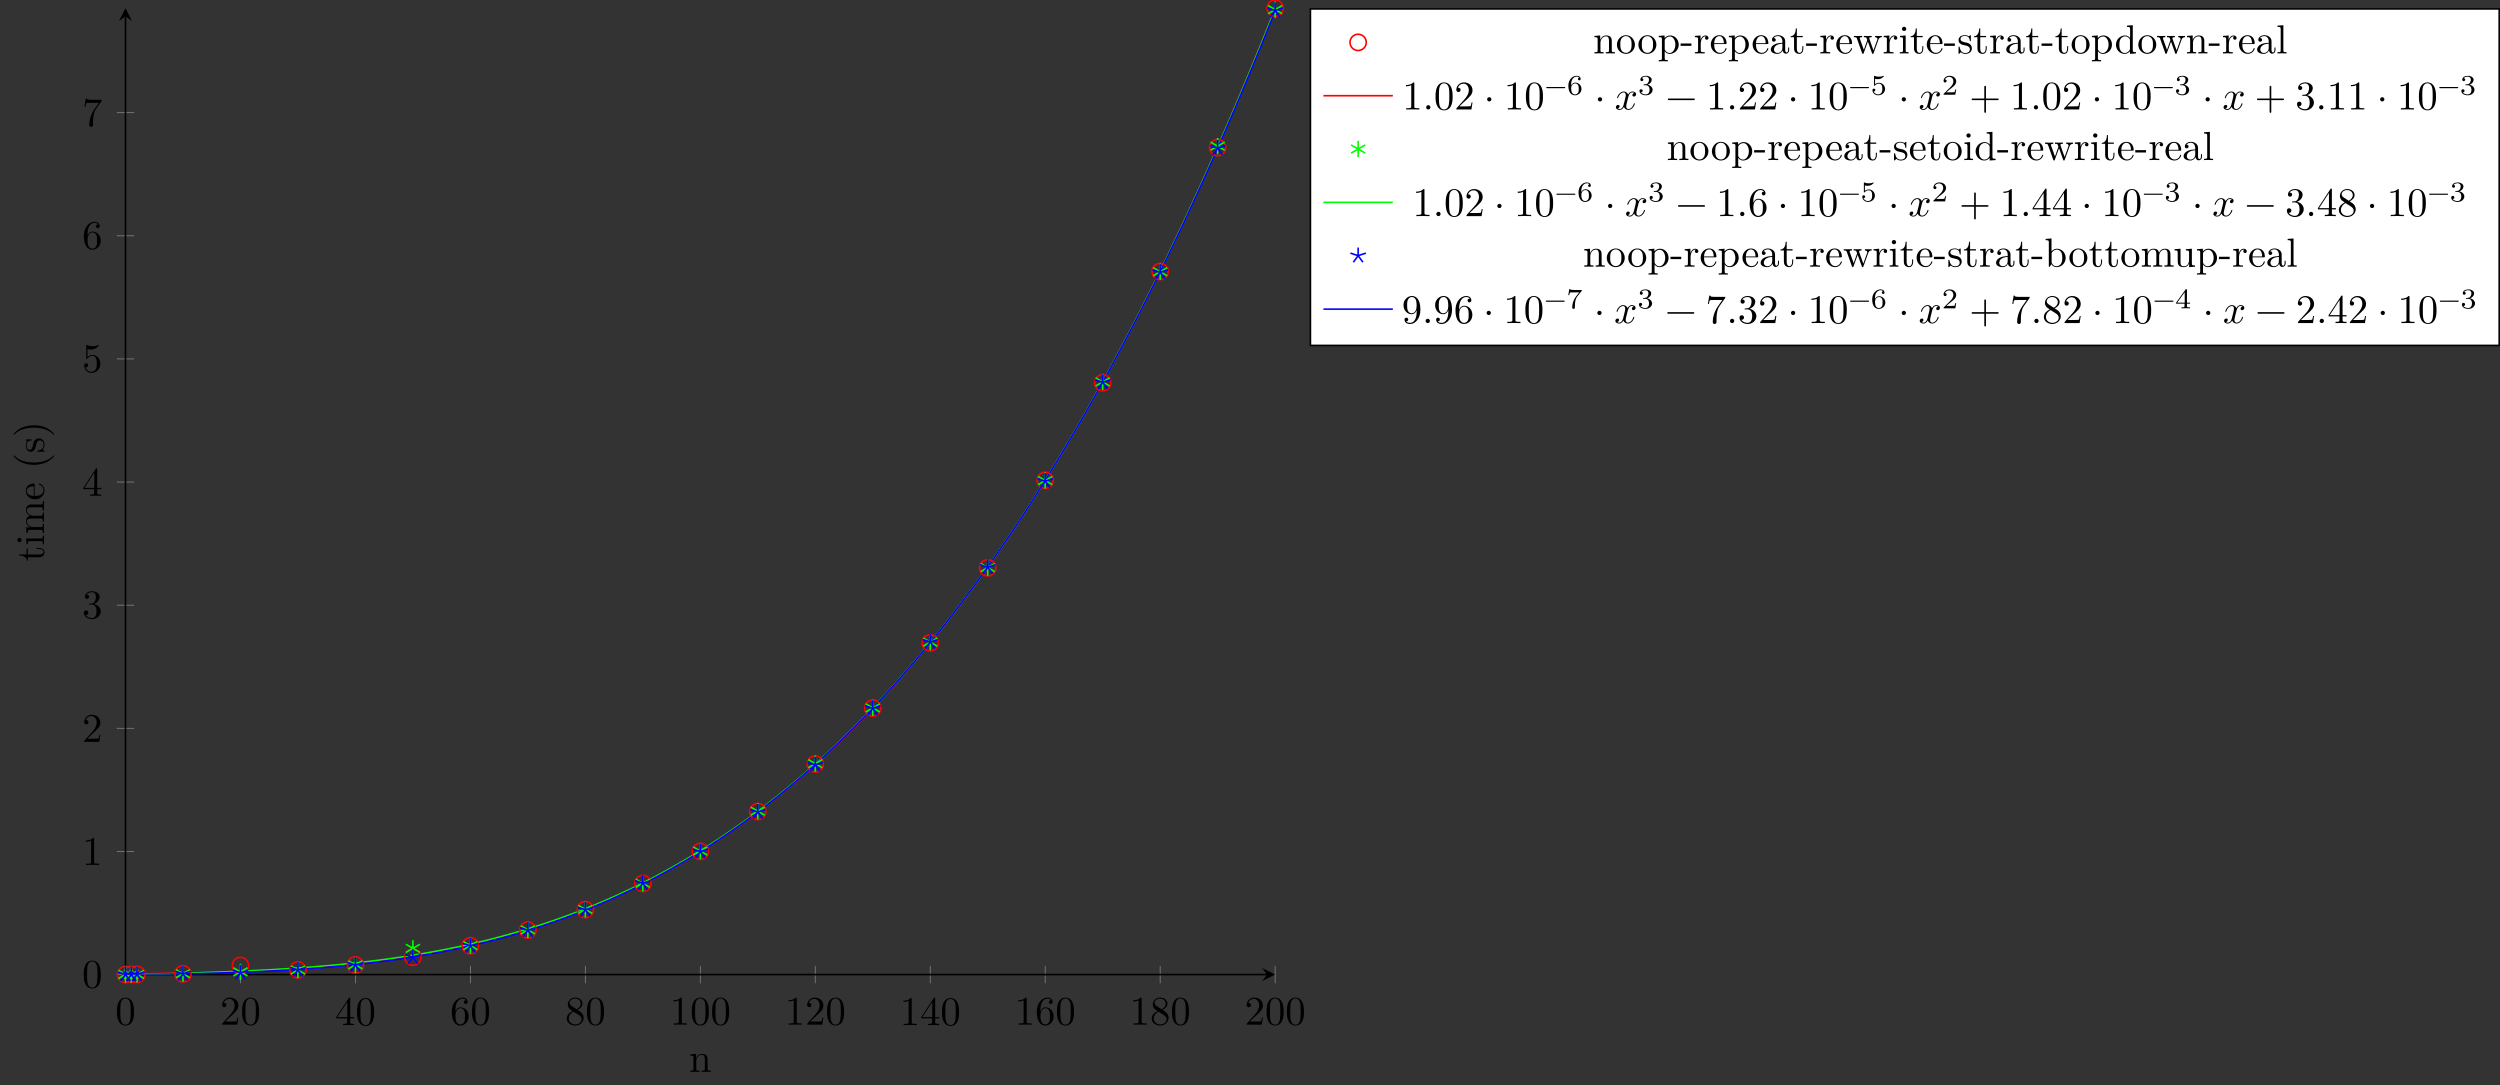 <?xml version="1.0" encoding="UTF-8"?>
<svg xmlns="http://www.w3.org/2000/svg" xmlns:xlink="http://www.w3.org/1999/xlink" width="612.577pt" height="265.97pt" viewBox="0 0 612.577 265.97" version="1.1">
<rect x="0" y="0" width="612.577" height="265.97" fill="#333333" stroke="none"/>
<defs>
<g>
<symbol overflow="visible" id="glyph0-0">
<path style="stroke:none;" d=""/>
</symbol>
<symbol overflow="visible" id="glyph0-1">
<path style="stroke:none;" d="M 4.578 -3.188 C 4.578 -3.984 4.531 -4.781 4.188 -5.516 C 3.734 -6.484 2.906 -6.641 2.5 -6.641 C 1.891 -6.641 1.172 -6.375 0.75 -5.453 C 0.438 -4.766 0.391 -3.984 0.391 -3.188 C 0.391 -2.438 0.422 -1.547 0.844 -0.781 C 1.266 0.016 2 0.219 2.484 0.219 C 3.016 0.219 3.781 0.016 4.219 -0.938 C 4.531 -1.625 4.578 -2.406 4.578 -3.188 Z M 3.766 -3.312 C 3.766 -2.562 3.766 -1.891 3.656 -1.25 C 3.5 -0.297 2.938 0 2.484 0 C 2.094 0 1.5 -0.25 1.328 -1.203 C 1.219 -1.797 1.219 -2.719 1.219 -3.312 C 1.219 -3.953 1.219 -4.609 1.297 -5.141 C 1.484 -6.328 2.234 -6.422 2.484 -6.422 C 2.812 -6.422 3.469 -6.234 3.656 -5.25 C 3.766 -4.688 3.766 -3.938 3.766 -3.312 Z M 3.766 -3.312 "/>
</symbol>
<symbol overflow="visible" id="glyph0-2">
<path style="stroke:none;" d="M 4.469 -1.734 L 4.234 -1.734 C 4.172 -1.438 4.109 -1 4 -0.844 C 3.938 -0.766 3.281 -0.766 3.062 -0.766 L 1.266 -0.766 L 2.328 -1.797 C 3.875 -3.172 4.469 -3.703 4.469 -4.703 C 4.469 -5.844 3.578 -6.641 2.359 -6.641 C 1.234 -6.641 0.5 -5.719 0.5 -4.828 C 0.5 -4.281 1 -4.281 1.031 -4.281 C 1.203 -4.281 1.547 -4.391 1.547 -4.812 C 1.547 -5.062 1.359 -5.328 1.016 -5.328 C 0.938 -5.328 0.922 -5.328 0.891 -5.312 C 1.109 -5.969 1.656 -6.328 2.234 -6.328 C 3.141 -6.328 3.562 -5.516 3.562 -4.703 C 3.562 -3.906 3.078 -3.125 2.516 -2.5 L 0.609 -0.375 C 0.5 -0.266 0.5 -0.234 0.5 0 L 4.203 0 Z M 4.469 -1.734 "/>
</symbol>
<symbol overflow="visible" id="glyph0-3">
<path style="stroke:none;" d="M 4.688 -1.641 L 4.688 -1.953 L 3.703 -1.953 L 3.703 -6.484 C 3.703 -6.688 3.703 -6.75 3.531 -6.75 C 3.453 -6.75 3.422 -6.75 3.344 -6.625 L 0.281 -1.953 L 0.281 -1.641 L 2.938 -1.641 L 2.938 -0.781 C 2.938 -0.422 2.906 -0.312 2.172 -0.312 L 1.969 -0.312 L 1.969 0 C 2.375 -0.031 2.891 -0.031 3.312 -0.031 C 3.734 -0.031 4.25 -0.031 4.672 0 L 4.672 -0.312 L 4.453 -0.312 C 3.719 -0.312 3.703 -0.422 3.703 -0.781 L 3.703 -1.641 Z M 2.984 -1.953 L 0.562 -1.953 L 2.984 -5.672 Z M 2.984 -1.953 "/>
</symbol>
<symbol overflow="visible" id="glyph0-4">
<path style="stroke:none;" d="M 4.562 -2.031 C 4.562 -3.297 3.672 -4.25 2.562 -4.25 C 1.891 -4.25 1.516 -3.75 1.312 -3.266 L 1.312 -3.516 C 1.312 -6.031 2.547 -6.391 3.062 -6.391 C 3.297 -6.391 3.719 -6.328 3.938 -5.984 C 3.781 -5.984 3.391 -5.984 3.391 -5.547 C 3.391 -5.234 3.625 -5.078 3.844 -5.078 C 4 -5.078 4.312 -5.172 4.312 -5.562 C 4.312 -6.156 3.875 -6.641 3.047 -6.641 C 1.766 -6.641 0.422 -5.359 0.422 -3.156 C 0.422 -0.484 1.578 0.219 2.5 0.219 C 3.609 0.219 4.562 -0.719 4.562 -2.031 Z M 3.656 -2.047 C 3.656 -1.562 3.656 -1.062 3.484 -0.703 C 3.188 -0.109 2.734 -0.062 2.5 -0.062 C 1.875 -0.062 1.578 -0.656 1.516 -0.812 C 1.328 -1.281 1.328 -2.078 1.328 -2.25 C 1.328 -3.031 1.656 -4.031 2.547 -4.031 C 2.719 -4.031 3.172 -4.031 3.484 -3.406 C 3.656 -3.047 3.656 -2.531 3.656 -2.047 Z M 3.656 -2.047 "/>
</symbol>
<symbol overflow="visible" id="glyph0-5">
<path style="stroke:none;" d="M 4.562 -1.672 C 4.562 -2.031 4.453 -2.484 4.062 -2.906 C 3.875 -3.109 3.719 -3.203 3.078 -3.609 C 3.797 -3.984 4.281 -4.5 4.281 -5.156 C 4.281 -6.078 3.406 -6.641 2.5 -6.641 C 1.5 -6.641 0.688 -5.906 0.688 -4.969 C 0.688 -4.797 0.703 -4.344 1.125 -3.875 C 1.234 -3.766 1.609 -3.516 1.859 -3.344 C 1.281 -3.047 0.422 -2.5 0.422 -1.5 C 0.422 -0.453 1.438 0.219 2.484 0.219 C 3.609 0.219 4.562 -0.609 4.562 -1.672 Z M 3.844 -5.156 C 3.844 -4.578 3.453 -4.109 2.859 -3.766 L 1.625 -4.562 C 1.172 -4.859 1.125 -5.188 1.125 -5.359 C 1.125 -5.969 1.781 -6.391 2.484 -6.391 C 3.203 -6.391 3.844 -5.875 3.844 -5.156 Z M 4.062 -1.312 C 4.062 -0.578 3.312 -0.062 2.5 -0.062 C 1.641 -0.062 0.922 -0.672 0.922 -1.5 C 0.922 -2.078 1.234 -2.719 2.078 -3.188 L 3.312 -2.406 C 3.594 -2.219 4.062 -1.922 4.062 -1.312 Z M 4.062 -1.312 "/>
</symbol>
<symbol overflow="visible" id="glyph0-6">
<path style="stroke:none;" d="M 4.172 0 L 4.172 -0.312 L 3.859 -0.312 C 2.953 -0.312 2.938 -0.422 2.938 -0.781 L 2.938 -6.375 C 2.938 -6.625 2.938 -6.641 2.703 -6.641 C 2.078 -6 1.203 -6 0.891 -6 L 0.891 -5.688 C 1.094 -5.688 1.672 -5.688 2.188 -5.953 L 2.188 -0.781 C 2.188 -0.422 2.156 -0.312 1.266 -0.312 L 0.953 -0.312 L 0.953 0 C 1.297 -0.031 2.156 -0.031 2.562 -0.031 C 2.953 -0.031 3.828 -0.031 4.172 0 Z M 4.172 0 "/>
</symbol>
<symbol overflow="visible" id="glyph0-7">
<path style="stroke:none;" d="M 4.562 -1.703 C 4.562 -2.516 3.922 -3.297 2.891 -3.516 C 3.703 -3.781 4.281 -4.469 4.281 -5.266 C 4.281 -6.078 3.406 -6.641 2.453 -6.641 C 1.453 -6.641 0.688 -6.047 0.688 -5.281 C 0.688 -4.953 0.906 -4.766 1.203 -4.766 C 1.5 -4.766 1.703 -4.984 1.703 -5.281 C 1.703 -5.766 1.234 -5.766 1.094 -5.766 C 1.391 -6.266 2.047 -6.391 2.406 -6.391 C 2.828 -6.391 3.375 -6.172 3.375 -5.281 C 3.375 -5.156 3.344 -4.578 3.094 -4.141 C 2.797 -3.656 2.453 -3.625 2.203 -3.625 C 2.125 -3.609 1.891 -3.594 1.812 -3.594 C 1.734 -3.578 1.672 -3.562 1.672 -3.469 C 1.672 -3.359 1.734 -3.359 1.906 -3.359 L 2.344 -3.359 C 3.156 -3.359 3.531 -2.688 3.531 -1.703 C 3.531 -0.344 2.844 -0.062 2.406 -0.062 C 1.969 -0.062 1.219 -0.234 0.875 -0.812 C 1.219 -0.766 1.531 -0.984 1.531 -1.359 C 1.531 -1.719 1.266 -1.922 0.984 -1.922 C 0.734 -1.922 0.422 -1.781 0.422 -1.344 C 0.422 -0.438 1.344 0.219 2.438 0.219 C 3.656 0.219 4.562 -0.688 4.562 -1.703 Z M 4.562 -1.703 "/>
</symbol>
<symbol overflow="visible" id="glyph0-8">
<path style="stroke:none;" d="M 4.469 -2 C 4.469 -3.188 3.656 -4.188 2.578 -4.188 C 2.109 -4.188 1.672 -4.031 1.312 -3.672 L 1.312 -5.625 C 1.516 -5.562 1.844 -5.5 2.156 -5.5 C 3.391 -5.5 4.094 -6.406 4.094 -6.531 C 4.094 -6.594 4.062 -6.641 3.984 -6.641 C 3.984 -6.641 3.953 -6.641 3.906 -6.609 C 3.703 -6.516 3.219 -6.312 2.547 -6.312 C 2.156 -6.312 1.688 -6.391 1.219 -6.594 C 1.141 -6.625 1.109 -6.625 1.109 -6.625 C 1 -6.625 1 -6.547 1 -6.391 L 1 -3.438 C 1 -3.266 1 -3.188 1.141 -3.188 C 1.219 -3.188 1.234 -3.203 1.281 -3.266 C 1.391 -3.422 1.75 -3.969 2.562 -3.969 C 3.078 -3.969 3.328 -3.516 3.406 -3.328 C 3.562 -2.953 3.594 -2.578 3.594 -2.078 C 3.594 -1.719 3.594 -1.125 3.344 -0.703 C 3.109 -0.312 2.734 -0.062 2.281 -0.062 C 1.562 -0.062 0.984 -0.594 0.812 -1.172 C 0.844 -1.172 0.875 -1.156 0.984 -1.156 C 1.312 -1.156 1.484 -1.406 1.484 -1.641 C 1.484 -1.891 1.312 -2.141 0.984 -2.141 C 0.844 -2.141 0.5 -2.062 0.5 -1.609 C 0.5 -0.75 1.188 0.219 2.297 0.219 C 3.453 0.219 4.469 -0.734 4.469 -2 Z M 4.469 -2 "/>
</symbol>
<symbol overflow="visible" id="glyph0-9">
<path style="stroke:none;" d="M 4.828 -6.422 L 2.406 -6.422 C 1.203 -6.422 1.172 -6.547 1.141 -6.734 L 0.891 -6.734 L 0.562 -4.688 L 0.812 -4.688 C 0.844 -4.844 0.922 -5.469 1.062 -5.594 C 1.125 -5.656 1.906 -5.656 2.031 -5.656 L 4.094 -5.656 L 2.984 -4.078 C 2.078 -2.734 1.75 -1.344 1.75 -0.328 C 1.75 -0.234 1.75 0.219 2.219 0.219 C 2.672 0.219 2.672 -0.234 2.672 -0.328 L 2.672 -0.844 C 2.672 -1.391 2.703 -1.938 2.781 -2.469 C 2.828 -2.703 2.953 -3.562 3.406 -4.172 L 4.75 -6.078 C 4.828 -6.188 4.828 -6.203 4.828 -6.422 Z M 4.828 -6.422 "/>
</symbol>
<symbol overflow="visible" id="glyph0-10">
<path style="stroke:none;" d="M 1.906 -0.531 C 1.906 -0.812 1.672 -1.062 1.391 -1.062 C 1.094 -1.062 0.859 -0.812 0.859 -0.531 C 0.859 -0.234 1.094 0 1.391 0 C 1.672 0 1.906 -0.234 1.906 -0.531 Z M 1.906 -0.531 "/>
</symbol>
<symbol overflow="visible" id="glyph0-11">
<path style="stroke:none;" d="M 1.906 -2.5 C 1.906 -2.781 1.672 -3.016 1.391 -3.016 C 1.094 -3.016 0.859 -2.781 0.859 -2.5 C 0.859 -2.203 1.094 -1.969 1.391 -1.969 C 1.672 -1.969 1.906 -2.203 1.906 -2.5 Z M 1.906 -2.5 "/>
</symbol>
<symbol overflow="visible" id="glyph0-12">
<path style="stroke:none;" d="M 5.25 -3.75 C 5.25 -4.266 4.672 -4.406 4.328 -4.406 C 3.75 -4.406 3.406 -3.875 3.281 -3.656 C 3.031 -4.312 2.5 -4.406 2.203 -4.406 C 1.172 -4.406 0.594 -3.125 0.594 -2.875 C 0.594 -2.766 0.719 -2.766 0.719 -2.766 C 0.797 -2.766 0.828 -2.797 0.844 -2.875 C 1.188 -3.938 1.844 -4.188 2.188 -4.188 C 2.375 -4.188 2.719 -4.094 2.719 -3.516 C 2.719 -3.203 2.547 -2.547 2.188 -1.141 C 2.031 -0.531 1.672 -0.109 1.234 -0.109 C 1.172 -0.109 0.953 -0.109 0.734 -0.234 C 0.984 -0.297 1.203 -0.5 1.203 -0.781 C 1.203 -1.047 0.984 -1.125 0.844 -1.125 C 0.531 -1.125 0.297 -0.875 0.297 -0.547 C 0.297 -0.094 0.781 0.109 1.219 0.109 C 1.891 0.109 2.25 -0.594 2.266 -0.641 C 2.391 -0.281 2.75 0.109 3.344 0.109 C 4.375 0.109 4.938 -1.172 4.938 -1.422 C 4.938 -1.531 4.859 -1.531 4.828 -1.531 C 4.734 -1.531 4.719 -1.484 4.688 -1.422 C 4.359 -0.344 3.688 -0.109 3.375 -0.109 C 2.984 -0.109 2.828 -0.422 2.828 -0.766 C 2.828 -0.984 2.875 -1.203 2.984 -1.641 L 3.328 -3.016 C 3.391 -3.266 3.625 -4.188 4.312 -4.188 C 4.359 -4.188 4.609 -4.188 4.812 -4.062 C 4.531 -4 4.344 -3.766 4.344 -3.516 C 4.344 -3.359 4.453 -3.172 4.719 -3.172 C 4.938 -3.172 5.25 -3.344 5.25 -3.75 Z M 5.25 -3.75 "/>
</symbol>
<symbol overflow="visible" id="glyph0-13">
<path style="stroke:none;" d="M 7.203 -2.5 C 7.203 -2.609 7.109 -2.688 7 -2.688 L 0.75 -2.688 C 0.641 -2.688 0.562 -2.609 0.562 -2.5 C 0.562 -2.375 0.641 -2.297 0.75 -2.297 L 7 -2.297 C 7.109 -2.297 7.203 -2.375 7.203 -2.5 Z M 7.203 -2.5 "/>
</symbol>
<symbol overflow="visible" id="glyph0-14">
<path style="stroke:none;" d="M 7.203 -2.5 C 7.203 -2.609 7.109 -2.688 7 -2.688 L 4.078 -2.688 L 4.078 -5.609 C 4.078 -5.719 3.984 -5.812 3.875 -5.812 C 3.766 -5.812 3.672 -5.719 3.672 -5.609 L 3.672 -2.688 L 0.75 -2.688 C 0.641 -2.688 0.562 -2.609 0.562 -2.5 C 0.562 -2.375 0.641 -2.297 0.75 -2.297 L 3.672 -2.297 L 3.672 0.625 C 3.672 0.734 3.766 0.828 3.875 0.828 C 3.984 0.828 4.078 0.734 4.078 0.625 L 4.078 -2.297 L 7 -2.297 C 7.109 -2.297 7.203 -2.375 7.203 -2.5 Z M 7.203 -2.5 "/>
</symbol>
<symbol overflow="visible" id="glyph0-15">
<path style="stroke:none;" d="M 4.562 -3.281 C 4.562 -5.969 3.406 -6.641 2.516 -6.641 C 1.969 -6.641 1.484 -6.453 1.062 -6.016 C 0.641 -5.562 0.422 -5.141 0.422 -4.391 C 0.422 -3.156 1.297 -2.172 2.406 -2.172 C 3.016 -2.172 3.422 -2.594 3.656 -3.172 L 3.656 -2.844 C 3.656 -0.516 2.625 -0.062 2.047 -0.062 C 1.875 -0.062 1.328 -0.078 1.062 -0.422 C 1.5 -0.422 1.578 -0.703 1.578 -0.875 C 1.578 -1.188 1.344 -1.328 1.125 -1.328 C 0.969 -1.328 0.672 -1.25 0.672 -0.859 C 0.672 -0.188 1.203 0.219 2.047 0.219 C 3.344 0.219 4.562 -1.141 4.562 -3.281 Z M 3.641 -4.203 C 3.641 -3.375 3.297 -2.406 2.422 -2.406 C 2.266 -2.406 1.797 -2.406 1.5 -3.031 C 1.312 -3.406 1.312 -3.891 1.312 -4.391 C 1.312 -4.922 1.312 -5.391 1.531 -5.766 C 1.797 -6.266 2.172 -6.391 2.516 -6.391 C 2.984 -6.391 3.312 -6.047 3.484 -5.609 C 3.594 -5.281 3.641 -4.656 3.641 -4.203 Z M 3.641 -4.203 "/>
</symbol>
<symbol overflow="visible" id="glyph1-0">
<path style="stroke:none;" d=""/>
</symbol>
<symbol overflow="visible" id="glyph1-1">
<path style="stroke:none;" d="M 5.328 0 L 5.328 -0.312 C 4.812 -0.312 4.562 -0.312 4.562 -0.609 L 4.562 -2.516 C 4.562 -3.375 4.562 -3.672 4.25 -4.031 C 4.109 -4.203 3.781 -4.406 3.203 -4.406 C 2.469 -4.406 2 -3.984 1.719 -3.359 L 1.719 -4.406 L 0.312 -4.297 L 0.312 -3.984 C 1.016 -3.984 1.094 -3.922 1.094 -3.422 L 1.094 -0.75 C 1.094 -0.312 0.984 -0.312 0.312 -0.312 L 0.312 0 L 1.453 -0.031 L 2.562 0 L 2.562 -0.312 C 1.891 -0.312 1.781 -0.312 1.781 -0.75 L 1.781 -2.594 C 1.781 -3.625 2.5 -4.188 3.125 -4.188 C 3.766 -4.188 3.875 -3.656 3.875 -3.078 L 3.875 -0.75 C 3.875 -0.312 3.766 -0.312 3.094 -0.312 L 3.094 0 L 4.219 -0.031 Z M 5.328 0 "/>
</symbol>
<symbol overflow="visible" id="glyph1-2">
<path style="stroke:none;" d="M 4.688 -2.141 C 4.688 -3.406 3.703 -4.469 2.5 -4.469 C 1.25 -4.469 0.281 -3.375 0.281 -2.141 C 0.281 -0.844 1.312 0.109 2.484 0.109 C 3.688 0.109 4.688 -0.875 4.688 -2.141 Z M 3.875 -2.219 C 3.875 -1.859 3.875 -1.312 3.656 -0.875 C 3.422 -0.422 2.984 -0.141 2.5 -0.141 C 2.062 -0.141 1.625 -0.344 1.359 -0.812 C 1.109 -1.25 1.109 -1.859 1.109 -2.219 C 1.109 -2.609 1.109 -3.141 1.344 -3.578 C 1.609 -4.031 2.078 -4.25 2.484 -4.25 C 2.922 -4.25 3.344 -4.031 3.609 -3.594 C 3.875 -3.172 3.875 -2.594 3.875 -2.219 Z M 3.875 -2.219 "/>
</symbol>
<symbol overflow="visible" id="glyph1-3">
<path style="stroke:none;" d="M 5.188 -2.156 C 5.188 -3.422 4.234 -4.406 3.109 -4.406 C 2.328 -4.406 1.906 -3.969 1.719 -3.75 L 1.719 -4.406 L 0.281 -4.297 L 0.281 -3.984 C 0.984 -3.984 1.062 -3.922 1.062 -3.484 L 1.062 1.172 C 1.062 1.625 0.953 1.625 0.281 1.625 L 0.281 1.938 L 1.391 1.906 L 2.516 1.938 L 2.516 1.625 C 1.859 1.625 1.75 1.625 1.75 1.172 L 1.75 -0.594 C 1.797 -0.422 2.219 0.109 2.969 0.109 C 4.156 0.109 5.188 -0.875 5.188 -2.156 Z M 4.359 -2.156 C 4.359 -0.953 3.672 -0.109 2.938 -0.109 C 2.531 -0.109 2.156 -0.312 1.891 -0.719 C 1.75 -0.922 1.75 -0.938 1.75 -1.141 L 1.75 -3.359 C 2.031 -3.875 2.516 -4.156 3.031 -4.156 C 3.766 -4.156 4.359 -3.281 4.359 -2.156 Z M 4.359 -2.156 "/>
</symbol>
<symbol overflow="visible" id="glyph1-4">
<path style="stroke:none;" d="M 2.75 -1.859 L 2.75 -2.438 L 0.109 -2.438 L 0.109 -1.859 Z M 2.75 -1.859 "/>
</symbol>
<symbol overflow="visible" id="glyph1-5">
<path style="stroke:none;" d="M 3.625 -3.797 C 3.625 -4.109 3.312 -4.406 2.891 -4.406 C 2.156 -4.406 1.797 -3.734 1.672 -3.312 L 1.672 -4.406 L 0.281 -4.297 L 0.281 -3.984 C 0.984 -3.984 1.062 -3.922 1.062 -3.422 L 1.062 -0.75 C 1.062 -0.312 0.953 -0.312 0.281 -0.312 L 0.281 0 L 1.422 -0.031 C 1.812 -0.031 2.281 -0.031 2.688 0 L 2.688 -0.312 L 2.469 -0.312 C 1.734 -0.312 1.719 -0.422 1.719 -0.781 L 1.719 -2.312 C 1.719 -3.297 2.141 -4.188 2.891 -4.188 C 2.953 -4.188 2.984 -4.188 3 -4.172 C 2.969 -4.172 2.766 -4.047 2.766 -3.781 C 2.766 -3.516 2.984 -3.359 3.203 -3.359 C 3.375 -3.359 3.625 -3.484 3.625 -3.797 Z M 3.625 -3.797 "/>
</symbol>
<symbol overflow="visible" id="glyph1-6">
<path style="stroke:none;" d="M 4.141 -1.188 C 4.141 -1.281 4.062 -1.312 4 -1.312 C 3.922 -1.312 3.891 -1.25 3.875 -1.172 C 3.531 -0.141 2.625 -0.141 2.531 -0.141 C 2.031 -0.141 1.641 -0.438 1.406 -0.812 C 1.109 -1.281 1.109 -1.938 1.109 -2.297 L 3.891 -2.297 C 4.109 -2.297 4.141 -2.297 4.141 -2.516 C 4.141 -3.5 3.594 -4.469 2.359 -4.469 C 1.203 -4.469 0.281 -3.438 0.281 -2.188 C 0.281 -0.859 1.328 0.109 2.469 0.109 C 3.688 0.109 4.141 -1 4.141 -1.188 Z M 3.484 -2.516 L 1.109 -2.516 C 1.172 -4 2.016 -4.25 2.359 -4.25 C 3.375 -4.25 3.484 -2.906 3.484 -2.516 Z M 3.484 -2.516 "/>
</symbol>
<symbol overflow="visible" id="glyph1-7">
<path style="stroke:none;" d="M 4.812 -0.891 L 4.812 -1.453 L 4.562 -1.453 L 4.562 -0.891 C 4.562 -0.312 4.312 -0.25 4.203 -0.25 C 3.875 -0.25 3.844 -0.703 3.844 -0.75 L 3.844 -2.734 C 3.844 -3.156 3.844 -3.547 3.484 -3.922 C 3.094 -4.312 2.594 -4.469 2.109 -4.469 C 1.297 -4.469 0.609 -4 0.609 -3.344 C 0.609 -3.047 0.812 -2.875 1.062 -2.875 C 1.344 -2.875 1.531 -3.078 1.531 -3.328 C 1.531 -3.453 1.469 -3.781 1.016 -3.781 C 1.281 -4.141 1.781 -4.25 2.094 -4.25 C 2.578 -4.25 3.156 -3.859 3.156 -2.969 L 3.156 -2.609 C 2.641 -2.578 1.938 -2.547 1.312 -2.25 C 0.562 -1.906 0.312 -1.391 0.312 -0.953 C 0.312 -0.141 1.281 0.109 1.906 0.109 C 2.578 0.109 3.031 -0.297 3.219 -0.75 C 3.266 -0.359 3.531 0.062 4 0.062 C 4.203 0.062 4.812 -0.078 4.812 -0.891 Z M 3.156 -1.391 C 3.156 -0.453 2.438 -0.109 1.984 -0.109 C 1.5 -0.109 1.094 -0.453 1.094 -0.953 C 1.094 -1.5 1.5 -2.328 3.156 -2.391 Z M 3.156 -1.391 "/>
</symbol>
<symbol overflow="visible" id="glyph1-8">
<path style="stroke:none;" d="M 3.312 -1.234 L 3.312 -1.797 L 3.062 -1.797 L 3.062 -1.25 C 3.062 -0.516 2.766 -0.141 2.391 -0.141 C 1.719 -0.141 1.719 -1.047 1.719 -1.219 L 1.719 -3.984 L 3.156 -3.984 L 3.156 -4.297 L 1.719 -4.297 L 1.719 -6.125 L 1.469 -6.125 C 1.469 -5.312 1.172 -4.25 0.188 -4.203 L 0.188 -3.984 L 1.031 -3.984 L 1.031 -1.234 C 1.031 -0.016 1.969 0.109 2.328 0.109 C 3.031 0.109 3.312 -0.594 3.312 -1.234 Z M 3.312 -1.234 "/>
</symbol>
<symbol overflow="visible" id="glyph1-9">
<path style="stroke:none;" d="M 7.016 -3.984 L 7.016 -4.297 C 6.781 -4.281 6.5 -4.266 6.281 -4.266 L 5.359 -4.297 L 5.359 -3.984 C 5.719 -3.984 5.938 -3.797 5.938 -3.516 C 5.938 -3.453 5.938 -3.422 5.875 -3.297 L 4.969 -0.75 L 3.984 -3.531 C 3.953 -3.656 3.938 -3.672 3.938 -3.719 C 3.938 -3.984 4.328 -3.984 4.531 -3.984 L 4.531 -4.297 L 3.484 -4.266 C 3.188 -4.266 2.906 -4.281 2.609 -4.297 L 2.609 -3.984 C 2.969 -3.984 3.125 -3.969 3.234 -3.844 C 3.281 -3.781 3.391 -3.484 3.453 -3.297 L 2.609 -0.875 L 1.656 -3.531 C 1.609 -3.656 1.609 -3.672 1.609 -3.719 C 1.609 -3.984 2 -3.984 2.188 -3.984 L 2.188 -4.297 L 1.109 -4.266 L 0.172 -4.297 L 0.172 -3.984 C 0.672 -3.984 0.797 -3.953 0.922 -3.641 L 2.172 -0.109 C 2.219 0.031 2.25 0.109 2.375 0.109 C 2.516 0.109 2.531 0.047 2.578 -0.094 L 3.594 -2.906 L 4.609 -0.078 C 4.641 0.031 4.672 0.109 4.812 0.109 C 4.938 0.109 4.969 0.016 5 -0.078 L 6.172 -3.344 C 6.344 -3.844 6.656 -3.984 7.016 -3.984 Z M 7.016 -3.984 "/>
</symbol>
<symbol overflow="visible" id="glyph1-10">
<path style="stroke:none;" d="M 2.469 0 L 2.469 -0.312 C 1.797 -0.312 1.766 -0.359 1.766 -0.75 L 1.766 -4.406 L 0.375 -4.297 L 0.375 -3.984 C 1.016 -3.984 1.109 -3.922 1.109 -3.438 L 1.109 -0.75 C 1.109 -0.312 1 -0.312 0.328 -0.312 L 0.328 0 L 1.422 -0.031 C 1.781 -0.031 2.125 -0.016 2.469 0 Z M 1.906 -6.016 C 1.906 -6.297 1.688 -6.547 1.391 -6.547 C 1.047 -6.547 0.844 -6.266 0.844 -6.016 C 0.844 -5.75 1.078 -5.5 1.375 -5.5 C 1.719 -5.5 1.906 -5.766 1.906 -6.016 Z M 1.906 -6.016 "/>
</symbol>
<symbol overflow="visible" id="glyph1-11">
<path style="stroke:none;" d="M 3.594 -1.281 C 3.594 -1.797 3.297 -2.109 3.172 -2.219 C 2.844 -2.547 2.453 -2.625 2.031 -2.703 C 1.469 -2.812 0.812 -2.938 0.812 -3.516 C 0.812 -3.875 1.062 -4.281 1.922 -4.281 C 3.016 -4.281 3.078 -3.375 3.094 -3.078 C 3.094 -2.984 3.203 -2.984 3.203 -2.984 C 3.344 -2.984 3.344 -3.031 3.344 -3.219 L 3.344 -4.234 C 3.344 -4.391 3.344 -4.469 3.234 -4.469 C 3.188 -4.469 3.156 -4.469 3.031 -4.344 C 3 -4.312 2.906 -4.219 2.859 -4.188 C 2.484 -4.469 2.078 -4.469 1.922 -4.469 C 0.703 -4.469 0.328 -3.797 0.328 -3.234 C 0.328 -2.891 0.484 -2.609 0.75 -2.391 C 1.078 -2.141 1.359 -2.078 2.078 -1.938 C 2.297 -1.891 3.109 -1.734 3.109 -1.016 C 3.109 -0.516 2.766 -0.109 1.984 -0.109 C 1.141 -0.109 0.781 -0.672 0.594 -1.531 C 0.562 -1.656 0.562 -1.688 0.453 -1.688 C 0.328 -1.688 0.328 -1.625 0.328 -1.453 L 0.328 -0.125 C 0.328 0.047 0.328 0.109 0.438 0.109 C 0.484 0.109 0.5 0.094 0.688 -0.094 C 0.703 -0.109 0.703 -0.125 0.891 -0.312 C 1.328 0.094 1.781 0.109 1.984 0.109 C 3.125 0.109 3.594 -0.562 3.594 -1.281 Z M 3.594 -1.281 "/>
</symbol>
<symbol overflow="visible" id="glyph1-12">
<path style="stroke:none;" d="M 5.25 0 L 5.25 -0.312 C 4.562 -0.312 4.469 -0.375 4.469 -0.875 L 4.469 -6.922 L 3.047 -6.812 L 3.047 -6.5 C 3.734 -6.5 3.812 -6.438 3.812 -5.938 L 3.812 -3.781 C 3.531 -4.141 3.094 -4.406 2.562 -4.406 C 1.391 -4.406 0.344 -3.422 0.344 -2.141 C 0.344 -0.875 1.312 0.109 2.453 0.109 C 3.094 0.109 3.531 -0.234 3.781 -0.547 L 3.781 0.109 Z M 3.781 -1.172 C 3.781 -1 3.781 -0.984 3.672 -0.812 C 3.375 -0.328 2.938 -0.109 2.5 -0.109 C 2.047 -0.109 1.688 -0.375 1.453 -0.75 C 1.203 -1.156 1.172 -1.719 1.172 -2.141 C 1.172 -2.5 1.188 -3.094 1.469 -3.547 C 1.688 -3.859 2.062 -4.188 2.609 -4.188 C 2.953 -4.188 3.375 -4.031 3.672 -3.594 C 3.781 -3.422 3.781 -3.406 3.781 -3.219 Z M 3.781 -1.172 "/>
</symbol>
<symbol overflow="visible" id="glyph1-13">
<path style="stroke:none;" d="M 2.547 0 L 2.547 -0.312 C 1.875 -0.312 1.766 -0.312 1.766 -0.75 L 1.766 -6.922 L 0.328 -6.812 L 0.328 -6.5 C 1.031 -6.5 1.109 -6.438 1.109 -5.938 L 1.109 -0.75 C 1.109 -0.312 1 -0.312 0.328 -0.312 L 0.328 0 L 1.438 -0.031 Z M 2.547 0 "/>
</symbol>
<symbol overflow="visible" id="glyph1-14">
<path style="stroke:none;" d="M 5.188 -2.156 C 5.188 -3.422 4.219 -4.406 3.078 -4.406 C 2.297 -4.406 1.875 -3.938 1.719 -3.766 L 1.719 -6.922 L 0.281 -6.812 L 0.281 -6.5 C 0.984 -6.5 1.062 -6.438 1.062 -5.938 L 1.062 0 L 1.312 0 L 1.672 -0.625 C 1.812 -0.391 2.234 0.109 2.969 0.109 C 4.156 0.109 5.188 -0.875 5.188 -2.156 Z M 4.359 -2.156 C 4.359 -1.797 4.344 -1.203 4.062 -0.75 C 3.844 -0.438 3.469 -0.109 2.938 -0.109 C 2.484 -0.109 2.125 -0.344 1.891 -0.719 C 1.75 -0.922 1.75 -0.953 1.75 -1.141 L 1.75 -3.188 C 1.75 -3.375 1.75 -3.391 1.859 -3.547 C 2.25 -4.109 2.797 -4.188 3.031 -4.188 C 3.484 -4.188 3.844 -3.922 4.078 -3.547 C 4.344 -3.141 4.359 -2.578 4.359 -2.156 Z M 4.359 -2.156 "/>
</symbol>
<symbol overflow="visible" id="glyph1-15">
<path style="stroke:none;" d="M 8.109 0 L 8.109 -0.312 C 7.594 -0.312 7.344 -0.312 7.328 -0.609 L 7.328 -2.516 C 7.328 -3.375 7.328 -3.672 7.016 -4.031 C 6.875 -4.203 6.547 -4.406 5.969 -4.406 C 5.141 -4.406 4.688 -3.812 4.531 -3.422 C 4.391 -4.297 3.656 -4.406 3.203 -4.406 C 2.469 -4.406 2 -3.984 1.719 -3.359 L 1.719 -4.406 L 0.312 -4.297 L 0.312 -3.984 C 1.016 -3.984 1.094 -3.922 1.094 -3.422 L 1.094 -0.75 C 1.094 -0.312 0.984 -0.312 0.312 -0.312 L 0.312 0 L 1.453 -0.031 L 2.562 0 L 2.562 -0.312 C 1.891 -0.312 1.781 -0.312 1.781 -0.75 L 1.781 -2.594 C 1.781 -3.625 2.5 -4.188 3.125 -4.188 C 3.766 -4.188 3.875 -3.656 3.875 -3.078 L 3.875 -0.75 C 3.875 -0.312 3.766 -0.312 3.094 -0.312 L 3.094 0 L 4.219 -0.031 L 5.328 0 L 5.328 -0.312 C 4.672 -0.312 4.562 -0.312 4.562 -0.75 L 4.562 -2.594 C 4.562 -3.625 5.266 -4.188 5.906 -4.188 C 6.531 -4.188 6.641 -3.656 6.641 -3.078 L 6.641 -0.75 C 6.641 -0.312 6.531 -0.312 5.859 -0.312 L 5.859 0 L 6.984 -0.031 Z M 8.109 0 "/>
</symbol>
<symbol overflow="visible" id="glyph1-16">
<path style="stroke:none;" d="M 5.328 0 L 5.328 -0.312 C 4.641 -0.312 4.562 -0.375 4.562 -0.875 L 4.562 -4.406 L 3.094 -4.297 L 3.094 -3.984 C 3.781 -3.984 3.875 -3.922 3.875 -3.422 L 3.875 -1.656 C 3.875 -0.781 3.391 -0.109 2.656 -0.109 C 1.828 -0.109 1.781 -0.578 1.781 -1.094 L 1.781 -4.406 L 0.312 -4.297 L 0.312 -3.984 C 1.094 -3.984 1.094 -3.953 1.094 -3.078 L 1.094 -1.578 C 1.094 -0.797 1.094 0.109 2.609 0.109 C 3.172 0.109 3.609 -0.172 3.891 -0.781 L 3.891 0.109 Z M 5.328 0 "/>
</symbol>
<symbol overflow="visible" id="glyph2-0">
<path style="stroke:none;" d=""/>
</symbol>
<symbol overflow="visible" id="glyph2-1">
<path style="stroke:none;" d="M -1.234 -3.312 L -1.797 -3.312 L -1.797 -3.062 L -1.25 -3.062 C -0.516 -3.062 -0.141 -2.766 -0.141 -2.391 C -0.141 -1.719 -1.047 -1.719 -1.219 -1.719 L -3.984 -1.719 L -3.984 -3.156 L -4.297 -3.156 L -4.297 -1.719 L -6.125 -1.719 L -6.125 -1.469 C -5.312 -1.469 -4.25 -1.172 -4.203 -0.188 L -3.984 -0.188 L -3.984 -1.031 L -1.234 -1.031 C -0.016 -1.031 0.109 -1.969 0.109 -2.328 C 0.109 -3.031 -0.594 -3.312 -1.234 -3.312 Z M -1.234 -3.312 "/>
</symbol>
<symbol overflow="visible" id="glyph2-2">
<path style="stroke:none;" d="M 0 -2.469 L -0.312 -2.469 C -0.312 -1.797 -0.359 -1.766 -0.75 -1.766 L -4.406 -1.766 L -4.297 -0.375 L -3.984 -0.375 C -3.984 -1.016 -3.922 -1.109 -3.438 -1.109 L -0.75 -1.109 C -0.312 -1.109 -0.312 -1 -0.312 -0.328 L 0 -0.328 L -0.031 -1.422 C -0.031 -1.781 -0.016 -2.125 0 -2.469 Z M -6.016 -1.906 C -6.297 -1.906 -6.547 -1.688 -6.547 -1.391 C -6.547 -1.047 -6.266 -0.844 -6.016 -0.844 C -5.75 -0.844 -5.5 -1.078 -5.5 -1.375 C -5.5 -1.719 -5.766 -1.906 -6.016 -1.906 Z M -6.016 -1.906 "/>
</symbol>
<symbol overflow="visible" id="glyph2-3">
<path style="stroke:none;" d="M 0 -8.109 L -0.312 -8.109 C -0.312 -7.594 -0.312 -7.344 -0.609 -7.328 L -2.516 -7.328 C -3.375 -7.328 -3.672 -7.328 -4.031 -7.016 C -4.203 -6.875 -4.406 -6.547 -4.406 -5.969 C -4.406 -5.141 -3.812 -4.688 -3.422 -4.531 C -4.297 -4.391 -4.406 -3.656 -4.406 -3.203 C -4.406 -2.469 -3.984 -2 -3.359 -1.719 L -4.406 -1.719 L -4.297 -0.312 L -3.984 -0.312 C -3.984 -1.016 -3.922 -1.094 -3.422 -1.094 L -0.75 -1.094 C -0.312 -1.094 -0.312 -0.984 -0.312 -0.312 L 0 -0.312 L -0.031 -1.453 L 0 -2.562 L -0.312 -2.562 C -0.312 -1.891 -0.312 -1.781 -0.75 -1.781 L -2.594 -1.781 C -3.625 -1.781 -4.188 -2.5 -4.188 -3.125 C -4.188 -3.766 -3.656 -3.875 -3.078 -3.875 L -0.75 -3.875 C -0.312 -3.875 -0.312 -3.766 -0.312 -3.094 L 0 -3.094 L -0.031 -4.219 L 0 -5.328 L -0.312 -5.328 C -0.312 -4.672 -0.312 -4.562 -0.75 -4.562 L -2.594 -4.562 C -3.625 -4.562 -4.188 -5.266 -4.188 -5.906 C -4.188 -6.531 -3.656 -6.641 -3.078 -6.641 L -0.75 -6.641 C -0.312 -6.641 -0.312 -6.531 -0.312 -5.859 L 0 -5.859 L -0.031 -6.984 Z M 0 -8.109 "/>
</symbol>
<symbol overflow="visible" id="glyph2-4">
<path style="stroke:none;" d="M -1.188 -4.141 C -1.281 -4.141 -1.312 -4.062 -1.312 -4 C -1.312 -3.922 -1.25 -3.891 -1.172 -3.875 C -0.141 -3.531 -0.141 -2.625 -0.141 -2.531 C -0.141 -2.031 -0.438 -1.641 -0.812 -1.406 C -1.281 -1.109 -1.938 -1.109 -2.297 -1.109 L -2.297 -3.891 C -2.297 -4.109 -2.297 -4.141 -2.516 -4.141 C -3.5 -4.141 -4.469 -3.594 -4.469 -2.359 C -4.469 -1.203 -3.438 -0.281 -2.188 -0.281 C -0.859 -0.281 0.109 -1.328 0.109 -2.469 C 0.109 -3.688 -1 -4.141 -1.188 -4.141 Z M -2.516 -3.484 L -2.516 -1.109 C -4 -1.172 -4.25 -2.016 -4.25 -2.359 C -4.25 -3.375 -2.906 -3.484 -2.516 -3.484 Z M -2.516 -3.484 "/>
</symbol>
<symbol overflow="visible" id="glyph2-5">
<path style="stroke:none;" d="M 2.391 -3.297 C 2.359 -3.297 2.344 -3.297 2.172 -3.125 C 0.922 -1.891 -0.969 -1.562 -2.5 -1.562 C -4.234 -1.562 -5.969 -1.938 -7.203 -3.172 C -7.328 -3.297 -7.344 -3.297 -7.375 -3.297 C -7.453 -3.297 -7.484 -3.266 -7.484 -3.203 C -7.484 -3.094 -6.797 -2.203 -5.531 -1.609 C -4.438 -1.109 -3.328 -0.984 -2.5 -0.984 C -1.719 -0.984 -0.516 -1.094 0.625 -1.641 C 1.844 -2.25 2.5 -3.094 2.5 -3.203 C 2.5 -3.266 2.469 -3.297 2.391 -3.297 Z M 2.391 -3.297 "/>
</symbol>
<symbol overflow="visible" id="glyph2-6">
<path style="stroke:none;" d="M -1.281 -3.594 C -1.797 -3.594 -2.109 -3.297 -2.219 -3.172 C -2.547 -2.844 -2.625 -2.453 -2.703 -2.031 C -2.812 -1.469 -2.938 -0.812 -3.516 -0.812 C -3.875 -0.812 -4.281 -1.062 -4.281 -1.922 C -4.281 -3.016 -3.375 -3.078 -3.078 -3.094 C -2.984 -3.094 -2.984 -3.203 -2.984 -3.203 C -2.984 -3.344 -3.031 -3.344 -3.219 -3.344 L -4.234 -3.344 C -4.391 -3.344 -4.469 -3.344 -4.469 -3.234 C -4.469 -3.188 -4.469 -3.156 -4.344 -3.031 C -4.312 -3 -4.219 -2.906 -4.188 -2.859 C -4.469 -2.484 -4.469 -2.078 -4.469 -1.922 C -4.469 -0.703 -3.797 -0.328 -3.234 -0.328 C -2.891 -0.328 -2.609 -0.484 -2.391 -0.75 C -2.141 -1.078 -2.078 -1.359 -1.938 -2.078 C -1.891 -2.297 -1.734 -3.109 -1.016 -3.109 C -0.516 -3.109 -0.109 -2.766 -0.109 -1.984 C -0.109 -1.141 -0.672 -0.781 -1.531 -0.594 C -1.656 -0.562 -1.688 -0.562 -1.688 -0.453 C -1.688 -0.328 -1.625 -0.328 -1.453 -0.328 L -0.125 -0.328 C 0.047 -0.328 0.109 -0.328 0.109 -0.438 C 0.109 -0.484 0.094 -0.5 -0.094 -0.688 C -0.109 -0.703 -0.125 -0.703 -0.312 -0.891 C 0.094 -1.328 0.109 -1.781 0.109 -1.984 C 0.109 -3.125 -0.562 -3.594 -1.281 -3.594 Z M -1.281 -3.594 "/>
</symbol>
<symbol overflow="visible" id="glyph2-7">
<path style="stroke:none;" d="M -2.5 -2.875 C -3.266 -2.875 -4.469 -2.766 -5.609 -2.219 C -6.828 -1.625 -7.484 -0.766 -7.484 -0.672 C -7.484 -0.609 -7.438 -0.562 -7.375 -0.562 C -7.344 -0.562 -7.328 -0.562 -7.141 -0.75 C -6.156 -1.734 -4.578 -2.297 -2.5 -2.297 C -0.781 -2.297 0.969 -1.938 2.219 -0.703 C 2.344 -0.562 2.359 -0.562 2.391 -0.562 C 2.453 -0.562 2.5 -0.609 2.5 -0.672 C 2.5 -0.766 1.812 -1.672 0.547 -2.25 C -0.547 -2.766 -1.656 -2.875 -2.5 -2.875 Z M -2.5 -2.875 "/>
</symbol>
<symbol overflow="visible" id="glyph3-0">
<path style="stroke:none;" d=""/>
</symbol>
<symbol overflow="visible" id="glyph3-1">
<path style="stroke:none;" d="M 5.047 -1.75 C 5.047 -1.828 4.984 -1.891 4.906 -1.891 L 0.531 -1.891 C 0.453 -1.891 0.391 -1.828 0.391 -1.75 C 0.391 -1.672 0.453 -1.609 0.531 -1.609 L 4.906 -1.609 C 4.984 -1.609 5.047 -1.672 5.047 -1.75 Z M 5.047 -1.75 "/>
</symbol>
<symbol overflow="visible" id="glyph3-2">
<path style="stroke:none;" d="M 3.594 -1.422 C 3.594 -2.312 2.891 -2.969 2.062 -2.969 C 1.516 -2.969 1.203 -2.594 1.047 -2.281 C 1.047 -2.859 1.094 -3.375 1.359 -3.797 C 1.594 -4.172 1.984 -4.438 2.422 -4.438 C 2.641 -4.438 2.906 -4.375 3.047 -4.188 C 2.875 -4.172 2.734 -4.062 2.734 -3.859 C 2.734 -3.688 2.844 -3.531 3.062 -3.531 C 3.266 -3.531 3.391 -3.672 3.391 -3.875 C 3.391 -4.281 3.094 -4.641 2.406 -4.641 C 1.406 -4.641 0.375 -3.719 0.375 -2.219 C 0.375 -0.406 1.234 0.141 2 0.141 C 2.844 0.141 3.594 -0.516 3.594 -1.422 Z M 2.922 -1.422 C 2.922 -1.031 2.922 -0.734 2.734 -0.469 C 2.562 -0.219 2.344 -0.078 2 -0.078 C 1.641 -0.078 1.375 -0.281 1.234 -0.594 C 1.125 -0.797 1.062 -1.156 1.062 -1.578 C 1.062 -2.25 1.469 -2.766 2.031 -2.766 C 2.359 -2.766 2.562 -2.641 2.75 -2.391 C 2.906 -2.125 2.922 -1.828 2.922 -1.422 Z M 2.922 -1.422 "/>
</symbol>
<symbol overflow="visible" id="glyph3-3">
<path style="stroke:none;" d="M 3.594 -1.203 C 3.594 -1.75 3.141 -2.297 2.375 -2.453 C 3.109 -2.719 3.375 -3.25 3.375 -3.672 C 3.375 -4.219 2.734 -4.641 1.969 -4.641 C 1.188 -4.641 0.594 -4.266 0.594 -3.703 C 0.594 -3.469 0.75 -3.328 0.953 -3.328 C 1.172 -3.328 1.312 -3.5 1.312 -3.688 C 1.312 -3.891 1.172 -4.031 0.953 -4.047 C 1.203 -4.359 1.688 -4.438 1.938 -4.438 C 2.25 -4.438 2.703 -4.281 2.703 -3.672 C 2.703 -3.375 2.594 -3.062 2.422 -2.844 C 2.188 -2.578 1.984 -2.562 1.641 -2.547 C 1.469 -2.531 1.453 -2.531 1.422 -2.516 C 1.422 -2.516 1.344 -2.5 1.344 -2.438 C 1.344 -2.328 1.406 -2.328 1.531 -2.328 L 1.906 -2.328 C 2.453 -2.328 2.844 -1.953 2.844 -1.203 C 2.844 -0.344 2.344 -0.078 1.938 -0.078 C 1.656 -0.078 1.047 -0.156 0.75 -0.578 C 1.078 -0.594 1.156 -0.812 1.156 -0.969 C 1.156 -1.188 0.984 -1.344 0.766 -1.344 C 0.578 -1.344 0.375 -1.234 0.375 -0.938 C 0.375 -0.281 1.109 0.141 1.953 0.141 C 2.922 0.141 3.594 -0.516 3.594 -1.203 Z M 3.594 -1.203 "/>
</symbol>
<symbol overflow="visible" id="glyph3-4">
<path style="stroke:none;" d="M 3.531 -1.406 C 3.531 -2.188 2.922 -2.922 2.062 -2.922 C 1.75 -2.922 1.391 -2.844 1.078 -2.578 L 1.078 -3.891 C 1.438 -3.812 1.641 -3.812 1.766 -3.812 C 2.688 -3.812 3.234 -4.438 3.234 -4.547 C 3.234 -4.609 3.172 -4.641 3.141 -4.641 C 3.141 -4.641 3.109 -4.641 3.094 -4.609 C 2.922 -4.547 2.547 -4.422 2.031 -4.422 C 1.844 -4.422 1.469 -4.422 1.016 -4.609 C 0.938 -4.641 0.922 -4.641 0.922 -4.641 C 0.828 -4.641 0.828 -4.562 0.828 -4.453 L 0.828 -2.391 C 0.828 -2.266 0.828 -2.188 0.938 -2.188 C 1 -2.188 1.016 -2.203 1.078 -2.281 C 1.391 -2.672 1.812 -2.719 2.047 -2.719 C 2.469 -2.719 2.656 -2.391 2.703 -2.328 C 2.828 -2.109 2.859 -1.844 2.859 -1.438 C 2.859 -1.219 2.859 -0.812 2.656 -0.5 C 2.484 -0.25 2.172 -0.078 1.844 -0.078 C 1.391 -0.078 0.922 -0.328 0.734 -0.797 C 1 -0.781 1.141 -0.953 1.141 -1.141 C 1.141 -1.438 0.875 -1.5 0.797 -1.5 C 0.797 -1.5 0.438 -1.5 0.438 -1.125 C 0.438 -0.484 1.016 0.141 1.844 0.141 C 2.75 0.141 3.531 -0.531 3.531 -1.406 Z M 3.531 -1.406 "/>
</symbol>
<symbol overflow="visible" id="glyph3-5">
<path style="stroke:none;" d="M 3.531 -1.266 L 3.297 -1.266 C 3.266 -1.125 3.203 -0.703 3.109 -0.641 C 3.047 -0.594 2.516 -0.594 2.422 -0.594 L 1.125 -0.594 C 1.859 -1.25 2.109 -1.438 2.531 -1.766 C 3.047 -2.172 3.531 -2.609 3.531 -3.281 C 3.531 -4.125 2.781 -4.641 1.891 -4.641 C 1.031 -4.641 0.438 -4.031 0.438 -3.391 C 0.438 -3.031 0.734 -3 0.812 -3 C 0.984 -3 1.188 -3.109 1.188 -3.359 C 1.188 -3.5 1.125 -3.734 0.766 -3.734 C 0.984 -4.234 1.453 -4.391 1.781 -4.391 C 2.484 -4.391 2.844 -3.844 2.844 -3.281 C 2.844 -2.672 2.422 -2.188 2.188 -1.938 L 0.516 -0.266 C 0.438 -0.203 0.438 -0.203 0.438 0 L 3.312 0 Z M 3.531 -1.266 "/>
</symbol>
<symbol overflow="visible" id="glyph3-6">
<path style="stroke:none;" d="M 3.812 -4.5 L 1.984 -4.5 C 1.703 -4.5 1.625 -4.5 1.375 -4.531 C 1 -4.547 0.984 -4.609 0.969 -4.719 L 0.734 -4.719 L 0.484 -3.234 L 0.719 -3.234 C 0.734 -3.328 0.812 -3.797 0.922 -3.859 C 0.984 -3.906 1.547 -3.906 1.641 -3.906 L 3.172 -3.906 L 2.438 -2.984 C 1.531 -1.781 1.453 -0.672 1.453 -0.266 C 1.453 -0.188 1.453 0.141 1.781 0.141 C 2.109 0.141 2.109 -0.172 2.109 -0.266 L 2.109 -0.547 C 2.109 -1.906 2.391 -2.516 2.688 -2.906 L 3.734 -4.219 C 3.812 -4.297 3.812 -4.312 3.812 -4.5 Z M 3.812 -4.5 "/>
</symbol>
<symbol overflow="visible" id="glyph3-7">
<path style="stroke:none;" d="M 3.688 -1.141 L 3.688 -1.391 L 2.922 -1.391 L 2.922 -4.516 C 2.922 -4.656 2.922 -4.703 2.766 -4.703 C 2.688 -4.703 2.656 -4.703 2.578 -4.609 L 0.266 -1.391 L 0.266 -1.141 L 2.328 -1.141 L 2.328 -0.578 C 2.328 -0.328 2.328 -0.25 1.766 -0.25 L 1.578 -0.25 L 1.578 0 L 2.625 -0.031 L 3.672 0 L 3.672 -0.25 L 3.484 -0.25 C 2.922 -0.25 2.922 -0.328 2.922 -0.578 L 2.922 -1.141 Z M 2.375 -1.391 L 0.531 -1.391 L 2.375 -3.953 Z M 2.375 -1.391 "/>
</symbol>
</g>
<clipPath id="clip1">
  <path d="M 30.75 1.992 L 312.445 1.992 L 312.445 238.797 L 30.75 238.797 Z M 30.75 1.992 "/>
</clipPath>
<clipPath id="clip2">
  <path d="M 321 2 L 612.578 2 L 612.578 85 L 321 85 Z M 321 2 "/>
</clipPath>
<clipPath id="clip3">
  <path d="M 320 1 L 612.578 1 L 612.578 85 L 320 85 Z M 320 1 "/>
</clipPath>
</defs>
<g id="surface1">
<path style="fill:none;stroke-width:0.199;stroke-linecap:butt;stroke-linejoin:miter;stroke:rgb(50%,50%,50%);stroke-opacity:1;stroke-miterlimit:10;" d="M 0 -2.126 L 0 2.124 M 28.168 -2.126 L 28.168 2.124 M 56.34 -2.126 L 56.34 2.124 M 84.508 -2.126 L 84.508 2.124 M 112.68 -2.126 L 112.68 2.124 M 140.848 -2.126 L 140.848 2.124 M 169.016 -2.126 L 169.016 2.124 M 197.188 -2.126 L 197.188 2.124 M 225.355 -2.126 L 225.355 2.124 M 253.527 -2.126 L 253.527 2.124 M 281.695 -2.126 L 281.695 2.124 " transform="matrix(1,0,0,-1,30.75,238.796)"/>
<path style="fill:none;stroke-width:0.199;stroke-linecap:butt;stroke-linejoin:miter;stroke:rgb(50%,50%,50%);stroke-opacity:1;stroke-miterlimit:10;" d="M -2.125 -0.001 L 2.125 -0.001 M -2.125 30.171 L 2.125 30.171 M -2.125 60.339 L 2.125 60.339 M -2.125 90.511 L 2.125 90.511 M -2.125 120.679 L 2.125 120.679 M -2.125 150.851 L 2.125 150.851 M -2.125 181.019 L 2.125 181.019 M -2.125 211.191 L 2.125 211.191 " transform="matrix(1,0,0,-1,30.75,238.796)"/>
<path style="fill:none;stroke-width:0.399;stroke-linecap:butt;stroke-linejoin:miter;stroke:rgb(0%,0%,0%);stroke-opacity:1;stroke-miterlimit:10;" d="M 0 -0.001 L 279.703 -0.001 " transform="matrix(1,0,0,-1,30.75,238.796)"/>
<path style=" stroke:none;fill-rule:nonzero;fill:rgb(0%,0%,0%);fill-opacity:1;" d="M 312.445 238.797 L 309.258 237.203 L 310.453 238.797 L 309.258 240.391 "/>
<path style="fill:none;stroke-width:0.399;stroke-linecap:butt;stroke-linejoin:miter;stroke:rgb(0%,0%,0%);stroke-opacity:1;stroke-miterlimit:10;" d="M 0 -0.001 L 0 234.812 " transform="matrix(1,0,0,-1,30.75,238.796)"/>
<path style=" stroke:none;fill-rule:nonzero;fill:rgb(0%,0%,0%);fill-opacity:1;" d="M 30.75 1.992 L 29.156 5.18 L 30.75 3.984 L 32.344 5.18 "/>
<g style="fill:rgb(0%,0%,0%);fill-opacity:1;">
  <use xlink:href="#glyph0-1" x="28.26" y="251.077"/>
</g>
<g style="fill:rgb(0%,0%,0%);fill-opacity:1;">
  <use xlink:href="#glyph0-2" x="53.938" y="251.077"/>
  <use xlink:href="#glyph0-1" x="58.919" y="251.077"/>
</g>
<g style="fill:rgb(0%,0%,0%);fill-opacity:1;">
  <use xlink:href="#glyph0-3" x="82.108" y="251.186"/>
  <use xlink:href="#glyph0-1" x="87.089" y="251.186"/>
</g>
<g style="fill:rgb(0%,0%,0%);fill-opacity:1;">
  <use xlink:href="#glyph0-4" x="110.277" y="251.077"/>
  <use xlink:href="#glyph0-1" x="115.258" y="251.077"/>
</g>
<g style="fill:rgb(0%,0%,0%);fill-opacity:1;">
  <use xlink:href="#glyph0-5" x="138.446" y="251.077"/>
  <use xlink:href="#glyph0-1" x="143.427" y="251.077"/>
</g>
<g style="fill:rgb(0%,0%,0%);fill-opacity:1;">
  <use xlink:href="#glyph0-6" x="164.125" y="251.077"/>
  <use xlink:href="#glyph0-1" x="169.106" y="251.077"/>
  <use xlink:href="#glyph0-1" x="174.088" y="251.077"/>
</g>
<g style="fill:rgb(0%,0%,0%);fill-opacity:1;">
  <use xlink:href="#glyph0-6" x="192.294" y="251.077"/>
  <use xlink:href="#glyph0-2" x="197.275" y="251.077"/>
  <use xlink:href="#glyph0-1" x="202.257" y="251.077"/>
</g>
<g style="fill:rgb(0%,0%,0%);fill-opacity:1;">
  <use xlink:href="#glyph0-6" x="220.463" y="251.186"/>
  <use xlink:href="#glyph0-3" x="225.444" y="251.186"/>
  <use xlink:href="#glyph0-1" x="230.426" y="251.186"/>
</g>
<g style="fill:rgb(0%,0%,0%);fill-opacity:1;">
  <use xlink:href="#glyph0-6" x="248.632" y="251.077"/>
  <use xlink:href="#glyph0-4" x="253.613" y="251.077"/>
  <use xlink:href="#glyph0-1" x="258.595" y="251.077"/>
</g>
<g style="fill:rgb(0%,0%,0%);fill-opacity:1;">
  <use xlink:href="#glyph0-6" x="276.801" y="251.077"/>
  <use xlink:href="#glyph0-5" x="281.782" y="251.077"/>
  <use xlink:href="#glyph0-1" x="286.764" y="251.077"/>
</g>
<g style="fill:rgb(0%,0%,0%);fill-opacity:1;">
  <use xlink:href="#glyph0-2" x="304.971" y="251.077"/>
  <use xlink:href="#glyph0-1" x="309.952" y="251.077"/>
  <use xlink:href="#glyph0-1" x="314.934" y="251.077"/>
</g>
<g style="fill:rgb(0%,0%,0%);fill-opacity:1;">
  <use xlink:href="#glyph0-1" x="20.123" y="242.004"/>
</g>
<g style="fill:rgb(0%,0%,0%);fill-opacity:1;">
  <use xlink:href="#glyph0-6" x="20.123" y="211.944"/>
</g>
<g style="fill:rgb(0%,0%,0%);fill-opacity:1;">
  <use xlink:href="#glyph0-2" x="20.123" y="181.775"/>
</g>
<g style="fill:rgb(0%,0%,0%);fill-opacity:1;">
  <use xlink:href="#glyph0-7" x="20.123" y="151.496"/>
</g>
<g style="fill:rgb(0%,0%,0%);fill-opacity:1;">
  <use xlink:href="#glyph0-3" x="20.123" y="121.491"/>
</g>
<g style="fill:rgb(0%,0%,0%);fill-opacity:1;">
  <use xlink:href="#glyph0-8" x="20.123" y="91.157"/>
</g>
<g style="fill:rgb(0%,0%,0%);fill-opacity:1;">
  <use xlink:href="#glyph0-4" x="20.123" y="60.987"/>
</g>
<g style="fill:rgb(0%,0%,0%);fill-opacity:1;">
  <use xlink:href="#glyph0-9" x="20.123" y="30.868"/>
</g>
<g clip-path="url(#clip1)" clip-rule="nonzero">
<path style="fill:none;stroke-width:0.399;stroke-linecap:butt;stroke-linejoin:miter;stroke:rgb(100%,0%,0%);stroke-opacity:1;stroke-miterlimit:10;" d="M 0 0.093 C 0 0.093 2.055 0.14 2.844 0.155 C 3.637 0.171 4.902 0.198 5.691 0.214 C 6.48 0.23 7.746 0.257 8.535 0.273 C 9.324 0.292 10.594 0.319 11.383 0.335 C 12.172 0.351 13.438 0.382 14.227 0.398 C 15.016 0.417 16.281 0.448 17.074 0.468 C 17.863 0.487 19.129 0.523 19.918 0.542 C 20.707 0.566 21.973 0.601 22.762 0.624 C 23.555 0.648 24.82 0.691 25.609 0.718 C 26.398 0.745 27.664 0.788 28.453 0.819 C 29.242 0.851 30.512 0.898 31.301 0.933 C 32.09 0.968 33.355 1.023 34.145 1.062 C 34.934 1.097 36.199 1.163 36.992 1.206 C 37.781 1.245 39.047 1.316 39.836 1.362 C 40.625 1.409 41.891 1.491 42.68 1.542 C 43.469 1.593 44.738 1.683 45.527 1.741 C 46.316 1.796 47.582 1.894 48.371 1.96 C 49.16 2.023 50.426 2.132 51.219 2.202 C 52.008 2.273 53.273 2.39 54.062 2.468 C 54.852 2.546 56.117 2.675 56.906 2.757 C 57.699 2.843 58.965 2.983 59.754 3.077 C 60.543 3.171 61.809 3.323 62.598 3.425 C 63.387 3.526 64.656 3.694 65.445 3.804 C 66.234 3.913 67.5 4.097 68.289 4.214 C 69.078 4.331 70.344 4.53 71.137 4.659 C 71.926 4.784 73.191 4.999 73.98 5.136 C 74.77 5.273 76.035 5.503 76.824 5.651 C 77.617 5.8 78.883 6.046 79.672 6.202 C 80.461 6.362 81.727 6.624 82.516 6.796 C 83.305 6.964 84.574 7.245 85.363 7.429 C 86.152 7.609 87.418 7.909 88.207 8.105 C 88.996 8.296 90.262 8.616 91.055 8.823 C 91.844 9.03 93.109 9.37 93.898 9.589 C 94.688 9.808 95.953 10.167 96.742 10.401 C 97.535 10.632 98.801 11.015 99.59 11.261 C 100.379 11.507 101.645 11.913 102.434 12.171 C 103.223 12.433 104.492 12.858 105.281 13.132 C 106.07 13.409 107.336 13.858 108.125 14.148 C 108.914 14.437 110.18 14.913 110.973 15.218 C 111.762 15.523 113.027 16.023 113.816 16.343 C 114.605 16.663 115.871 17.191 116.66 17.526 C 117.453 17.862 118.719 18.417 119.508 18.769 C 120.297 19.124 121.562 19.702 122.352 20.073 C 123.141 20.444 124.41 21.05 125.199 21.437 C 125.988 21.827 127.254 22.46 128.043 22.866 C 128.832 23.273 130.098 23.937 130.891 24.362 C 131.68 24.784 132.945 25.48 133.734 25.921 C 134.523 26.362 135.789 27.089 136.578 27.55 C 137.367 28.011 138.637 28.769 139.426 29.249 C 140.215 29.73 141.48 30.519 142.27 31.019 C 143.059 31.523 144.324 32.339 145.117 32.862 C 145.906 33.382 147.172 34.237 147.961 34.78 C 148.75 35.323 150.016 36.21 150.805 36.773 C 151.598 37.335 152.863 38.257 153.652 38.843 C 154.441 39.429 155.707 40.382 156.496 40.991 C 157.285 41.597 158.555 42.589 159.344 43.222 C 160.133 43.851 161.398 44.878 162.188 45.53 C 162.977 46.183 164.242 47.249 165.035 47.925 C 165.824 48.601 167.09 49.706 167.879 50.405 C 168.668 51.105 169.934 52.245 170.723 52.972 C 171.516 53.694 172.781 54.874 173.57 55.624 C 174.359 56.374 175.625 57.593 176.414 58.366 C 177.203 59.144 178.473 60.401 179.262 61.202 C 180.051 62.003 181.316 63.304 182.105 64.128 C 182.895 64.952 184.16 66.296 184.953 67.148 C 185.742 67.999 187.008 69.386 187.797 70.265 C 188.586 71.144 189.852 72.573 190.641 73.48 C 191.434 74.382 192.699 75.859 193.488 76.788 C 194.277 77.722 195.543 79.241 196.332 80.202 C 197.121 81.163 198.391 82.726 199.18 83.714 C 199.969 84.702 201.234 86.312 202.023 87.331 C 202.812 88.347 204.078 90.003 204.871 91.05 C 205.66 92.097 206.926 93.8 207.715 94.878 C 208.504 95.956 209.77 97.706 210.559 98.812 C 211.352 99.921 212.617 101.718 213.406 102.855 C 214.195 103.991 215.461 105.843 216.25 107.011 C 217.039 108.179 218.309 110.077 219.098 111.276 C 219.887 112.476 221.152 114.425 221.941 115.655 C 222.73 116.886 223.996 118.89 224.789 120.151 C 225.578 121.413 226.844 123.468 227.633 124.765 C 228.422 126.058 229.688 128.163 230.477 129.495 C 231.266 130.823 232.535 132.98 233.324 134.343 C 234.113 135.706 235.379 137.917 236.168 139.316 C 236.957 140.71 238.223 142.976 239.016 144.409 C 239.805 145.839 241.07 148.159 241.859 149.628 C 242.648 151.093 243.914 153.472 244.703 154.972 C 245.496 156.472 246.762 158.905 247.551 160.441 C 248.34 161.98 249.605 164.468 250.395 166.042 C 251.184 167.612 252.453 170.163 253.242 171.773 C 254.031 173.382 255.297 175.987 256.086 177.636 C 256.875 179.28 258.141 181.948 258.934 183.632 C 259.723 185.312 260.988 188.042 261.777 189.761 C 262.566 191.48 263.832 194.269 264.621 196.026 C 265.414 197.784 266.68 200.636 267.469 202.433 C 268.258 204.23 269.523 207.14 270.312 208.976 C 271.102 210.812 272.371 213.788 273.16 215.663 C 273.949 217.538 275.215 220.573 276.004 222.491 C 276.793 224.405 278.059 227.507 278.852 229.46 C 279.641 231.417 281.695 236.577 281.695 236.577 " transform="matrix(1,0,0,-1,30.75,238.796)"/>
<path style="fill:none;stroke-width:0.399;stroke-linecap:butt;stroke-linejoin:miter;stroke:rgb(0%,100%,0%);stroke-opacity:1;stroke-miterlimit:10;" d="M 0 -0.106 C 0 -0.106 2.055 -0.044 2.844 -0.02 C 3.637 0.003 4.902 0.042 5.691 0.066 C 6.48 0.089 7.746 0.124 8.535 0.148 C 9.324 0.171 10.594 0.206 11.383 0.23 C 12.172 0.253 13.438 0.292 14.227 0.316 C 15.016 0.343 16.281 0.382 17.074 0.405 C 17.863 0.433 19.129 0.476 19.918 0.503 C 20.707 0.53 21.973 0.573 22.762 0.605 C 23.555 0.632 24.82 0.683 25.609 0.714 C 26.398 0.745 27.664 0.796 28.453 0.831 C 29.242 0.866 30.512 0.925 31.301 0.964 C 32.09 1.003 33.355 1.066 34.145 1.109 C 34.934 1.148 36.199 1.218 36.992 1.265 C 37.781 1.312 39.047 1.39 39.836 1.441 C 40.625 1.491 41.891 1.577 42.68 1.632 C 43.469 1.687 44.738 1.78 45.527 1.843 C 46.316 1.901 47.582 2.007 48.371 2.073 C 49.16 2.14 50.426 2.253 51.219 2.327 C 52.008 2.401 53.273 2.523 54.062 2.605 C 54.852 2.683 56.117 2.819 56.906 2.905 C 57.699 2.991 58.965 3.14 59.754 3.233 C 60.543 3.327 61.809 3.487 62.598 3.589 C 63.387 3.694 64.656 3.866 65.445 3.976 C 66.234 4.089 67.5 4.273 68.289 4.394 C 69.078 4.515 70.344 4.714 71.137 4.847 C 71.926 4.976 73.191 5.191 73.98 5.331 C 74.77 5.468 76.035 5.702 76.824 5.851 C 77.617 5.999 78.883 6.249 79.672 6.409 C 80.461 6.569 81.727 6.835 82.516 7.003 C 83.305 7.175 84.574 7.46 85.363 7.644 C 86.152 7.823 87.418 8.128 88.207 8.319 C 88.996 8.515 90.262 8.835 91.055 9.042 C 91.844 9.249 93.109 9.593 93.898 9.812 C 94.688 10.03 95.953 10.394 96.742 10.624 C 97.535 10.858 98.801 11.241 99.59 11.487 C 100.379 11.733 101.645 12.14 102.434 12.398 C 103.223 12.659 104.492 13.089 105.281 13.362 C 106.07 13.636 107.336 14.089 108.125 14.378 C 108.914 14.667 110.18 15.144 110.973 15.448 C 111.762 15.749 113.027 16.253 113.816 16.573 C 114.605 16.894 115.871 17.417 116.66 17.753 C 117.453 18.089 118.719 18.644 119.508 18.995 C 120.297 19.347 121.562 19.929 122.352 20.296 C 123.141 20.667 124.41 21.273 125.199 21.659 C 125.988 22.046 127.254 22.683 128.043 23.085 C 128.832 23.491 130.098 24.155 130.891 24.577 C 131.68 25.003 132.945 25.694 133.734 26.136 C 134.523 26.577 135.789 27.3 136.578 27.761 C 137.367 28.222 138.637 28.976 139.426 29.456 C 140.215 29.937 141.48 30.722 142.27 31.222 C 143.059 31.722 144.324 32.542 145.117 33.062 C 145.906 33.581 147.172 34.433 147.961 34.976 C 148.75 35.515 150.016 36.401 150.805 36.964 C 151.598 37.526 152.863 38.444 153.652 39.026 C 154.441 39.612 155.707 40.566 156.496 41.171 C 157.285 41.776 158.555 42.769 159.344 43.398 C 160.133 44.026 161.398 45.05 162.188 45.702 C 162.977 46.355 164.242 47.417 165.035 48.093 C 165.824 48.765 167.09 49.866 167.879 50.566 C 168.668 51.265 169.934 52.401 170.723 53.124 C 171.516 53.847 172.781 55.026 173.57 55.773 C 174.359 56.519 175.625 57.737 176.414 58.511 C 177.203 59.28 178.473 60.538 179.262 61.339 C 180.051 62.136 181.316 63.433 182.105 64.257 C 182.895 65.081 184.16 66.421 184.953 67.273 C 185.742 68.12 187.008 69.507 187.797 70.382 C 188.586 71.257 189.852 72.687 190.641 73.589 C 191.434 74.491 192.699 75.964 193.488 76.894 C 194.277 77.823 195.543 79.339 196.332 80.3 C 197.121 81.257 198.391 82.819 199.18 83.804 C 199.969 84.792 201.234 86.398 202.023 87.417 C 202.812 88.433 204.078 90.085 204.871 91.128 C 205.66 92.175 206.926 93.874 207.715 94.948 C 208.504 96.026 209.77 97.773 210.559 98.878 C 211.352 99.984 212.617 101.78 213.406 102.917 C 214.195 104.05 215.461 105.898 216.25 107.066 C 217.039 108.23 218.309 110.124 219.098 111.323 C 219.887 112.523 221.152 114.468 221.941 115.698 C 222.73 116.929 223.996 118.925 224.789 120.187 C 225.578 121.448 226.844 123.499 227.633 124.792 C 228.422 126.089 229.688 128.191 230.477 129.519 C 231.266 130.847 232.535 133.003 233.324 134.362 C 234.113 135.726 235.379 137.933 236.168 139.327 C 236.957 140.726 238.223 142.987 239.016 144.417 C 239.805 145.847 241.07 148.167 241.859 149.632 C 242.648 151.097 243.914 153.472 244.703 154.972 C 245.496 156.468 246.762 158.901 247.551 160.437 C 248.34 161.972 249.605 164.464 250.395 166.034 C 251.184 167.605 252.453 170.151 253.242 171.761 C 254.031 173.366 255.297 175.976 256.086 177.62 C 256.875 179.261 258.141 181.929 258.934 183.612 C 259.723 185.292 260.988 188.019 261.777 189.737 C 262.566 191.456 263.832 194.245 264.621 196.003 C 265.414 197.761 266.68 200.608 267.469 202.405 C 268.258 204.202 269.523 207.112 270.312 208.948 C 271.102 210.78 272.371 213.757 273.16 215.632 C 273.949 217.507 275.215 220.542 276.004 222.456 C 276.793 224.37 278.059 227.472 278.852 229.429 C 279.641 231.382 281.695 236.546 281.695 236.546 " transform="matrix(1,0,0,-1,30.75,238.796)"/>
<path style="fill:none;stroke-width:0.399;stroke-linecap:butt;stroke-linejoin:miter;stroke:rgb(0%,0%,100%);stroke-opacity:1;stroke-miterlimit:10;" d="M 0 -0.071 C 0 -0.071 2.055 -0.04 2.844 -0.024 C 3.637 -0.013 4.902 0.007 5.691 0.023 C 6.48 0.034 7.746 0.054 8.535 0.069 C 9.324 0.081 10.594 0.105 11.383 0.12 C 12.172 0.132 13.438 0.159 14.227 0.175 C 15.016 0.191 16.281 0.218 17.074 0.234 C 17.863 0.253 19.129 0.28 19.918 0.3 C 20.707 0.319 21.973 0.355 22.762 0.378 C 23.555 0.401 24.82 0.437 25.609 0.464 C 26.398 0.487 27.664 0.53 28.453 0.562 C 29.242 0.589 30.512 0.64 31.301 0.671 C 32.09 0.706 33.355 0.761 34.145 0.796 C 34.934 0.835 36.199 0.898 36.992 0.937 C 37.781 0.98 39.047 1.05 39.836 1.097 C 40.625 1.144 41.891 1.222 42.68 1.276 C 43.469 1.327 44.738 1.413 45.527 1.472 C 46.316 1.53 47.582 1.628 48.371 1.694 C 49.16 1.757 50.426 1.866 51.219 1.937 C 52.008 2.007 53.273 2.128 54.062 2.206 C 54.852 2.284 56.117 2.413 56.906 2.499 C 57.699 2.585 58.965 2.73 59.754 2.823 C 60.543 2.917 61.809 3.073 62.598 3.175 C 63.387 3.276 64.656 3.448 65.445 3.558 C 66.234 3.671 67.5 3.855 68.289 3.976 C 69.078 4.097 70.344 4.296 71.137 4.425 C 71.926 4.554 73.191 4.769 73.98 4.909 C 74.77 5.05 76.035 5.28 76.824 5.433 C 77.617 5.581 78.883 5.831 79.672 5.991 C 80.461 6.151 81.727 6.417 82.516 6.589 C 83.305 6.761 84.574 7.046 85.363 7.234 C 86.152 7.417 87.418 7.718 88.207 7.917 C 88.996 8.112 90.262 8.437 91.055 8.644 C 91.844 8.851 93.109 9.194 93.898 9.417 C 94.688 9.64 95.953 10.003 96.742 10.237 C 97.535 10.472 98.801 10.858 99.59 11.108 C 100.379 11.355 101.645 11.765 102.434 12.026 C 103.223 12.292 104.492 12.722 105.281 12.999 C 106.07 13.276 107.336 13.733 108.125 14.026 C 108.914 14.316 110.18 14.796 110.973 15.105 C 111.762 15.413 113.027 15.917 113.816 16.241 C 114.605 16.562 115.871 17.093 116.66 17.433 C 117.453 17.773 118.719 18.331 119.508 18.687 C 120.297 19.042 121.562 19.624 122.352 19.999 C 123.141 20.37 124.41 20.983 125.199 21.374 C 125.988 21.765 127.254 22.405 128.043 22.812 C 128.832 23.222 130.098 23.89 130.891 24.316 C 131.68 24.741 132.945 25.441 133.734 25.886 C 134.523 26.331 135.789 27.062 136.578 27.523 C 137.367 27.987 138.637 28.749 139.426 29.233 C 140.215 29.718 141.48 30.507 142.27 31.011 C 143.059 31.515 144.324 32.339 145.117 32.862 C 145.906 33.386 147.172 34.241 147.961 34.788 C 148.75 35.331 150.016 36.222 150.805 36.788 C 151.598 37.355 152.863 38.28 153.652 38.866 C 154.441 39.452 155.707 40.413 156.496 41.023 C 157.285 41.632 158.555 42.628 159.344 43.257 C 160.133 43.89 161.398 44.921 162.188 45.577 C 162.977 46.23 164.242 47.3 165.035 47.976 C 165.824 48.655 167.09 49.761 167.879 50.46 C 168.668 51.163 169.934 52.308 170.723 53.03 C 171.516 53.757 172.781 54.941 173.57 55.691 C 174.359 56.441 175.625 57.663 176.414 58.437 C 177.203 59.21 178.473 60.472 179.262 61.273 C 180.051 62.073 181.316 63.378 182.105 64.202 C 182.895 65.026 184.16 66.374 184.953 67.226 C 185.742 68.077 187.008 69.464 187.797 70.343 C 188.586 71.218 189.852 72.648 190.641 73.554 C 191.434 74.46 192.699 75.933 193.488 76.866 C 194.277 77.8 195.543 79.316 196.332 80.276 C 197.121 81.237 198.391 82.8 199.18 83.788 C 199.969 84.776 201.234 86.382 202.023 87.401 C 202.812 88.417 204.078 90.069 204.871 91.116 C 205.66 92.163 206.926 93.862 207.715 94.941 C 208.504 96.015 209.77 97.761 210.559 98.866 C 211.352 99.972 212.617 101.769 213.406 102.905 C 214.195 104.038 215.461 105.886 216.25 107.05 C 217.039 108.218 218.309 110.112 219.098 111.308 C 219.887 112.507 221.152 114.448 221.941 115.679 C 222.73 116.905 223.996 118.901 224.789 120.163 C 225.578 121.425 226.844 123.472 227.633 124.761 C 228.422 126.054 229.688 128.155 230.477 129.48 C 231.266 130.804 232.535 132.956 233.324 134.316 C 234.113 135.675 235.379 137.878 236.168 139.273 C 236.957 140.663 238.223 142.921 239.016 144.347 C 239.805 145.773 241.07 148.089 241.859 149.546 C 242.648 151.007 243.914 153.378 244.703 154.874 C 245.496 156.366 246.762 158.792 247.551 160.323 C 248.34 161.855 249.605 164.335 250.395 165.901 C 251.184 167.468 252.453 170.007 253.242 171.608 C 254.031 173.21 255.297 175.808 256.086 177.444 C 256.875 179.085 258.141 181.741 258.934 183.413 C 259.723 185.089 260.988 187.804 261.777 189.519 C 262.566 191.23 263.832 194.007 264.621 195.757 C 265.414 197.507 266.68 200.343 267.469 202.128 C 268.258 203.917 269.523 206.816 270.312 208.64 C 271.102 210.468 272.371 213.429 273.16 215.292 C 273.949 217.159 275.215 220.179 276.004 222.085 C 276.793 223.987 278.059 227.073 278.852 229.019 C 279.641 230.964 281.695 236.097 281.695 236.097 " transform="matrix(1,0,0,-1,30.75,238.796)"/>
</g>
<path style="fill:none;stroke-width:0.399;stroke-linecap:butt;stroke-linejoin:miter;stroke:rgb(100%,0%,0%);stroke-opacity:1;stroke-miterlimit:10;" d="M 1.992 -0.001 C 1.992 1.101 1.102 1.991 0 1.991 C -1.102 1.991 -1.992 1.101 -1.992 -0.001 C -1.992 -1.099 -1.102 -1.993 0 -1.993 C 1.102 -1.993 1.992 -1.099 1.992 -0.001 Z M 1.992 -0.001 " transform="matrix(1,0,0,-1,30.75,238.796)"/>
<path style="fill:none;stroke-width:0.399;stroke-linecap:butt;stroke-linejoin:miter;stroke:rgb(100%,0%,0%);stroke-opacity:1;stroke-miterlimit:10;" d="M 3.402 0.03 C 3.402 1.132 2.508 2.023 1.41 2.023 C 0.309 2.023 -0.586 1.132 -0.586 0.03 C -0.586 -1.071 0.309 -1.962 1.41 -1.962 C 2.508 -1.962 3.402 -1.071 3.402 0.03 Z M 3.402 0.03 " transform="matrix(1,0,0,-1,30.75,238.796)"/>
<path style="fill:none;stroke-width:0.399;stroke-linecap:butt;stroke-linejoin:miter;stroke:rgb(100%,0%,0%);stroke-opacity:1;stroke-miterlimit:10;" d="M 4.809 0.03 C 4.809 1.132 3.918 2.023 2.816 2.023 C 1.715 2.023 0.824 1.132 0.824 0.03 C 0.824 -1.071 1.715 -1.962 2.816 -1.962 C 3.918 -1.962 4.809 -1.071 4.809 0.03 Z M 4.809 0.03 " transform="matrix(1,0,0,-1,30.75,238.796)"/>
<path style="fill:none;stroke-width:0.399;stroke-linecap:butt;stroke-linejoin:miter;stroke:rgb(100%,0%,0%);stroke-opacity:1;stroke-miterlimit:10;" d="M 16.078 0.183 C 16.078 1.28 15.184 2.175 14.086 2.175 C 12.984 2.175 12.094 1.28 12.094 0.183 C 12.094 -0.919 12.984 -1.813 14.086 -1.813 C 15.184 -1.813 16.078 -0.919 16.078 0.183 Z M 16.078 0.183 " transform="matrix(1,0,0,-1,30.75,238.796)"/>
<path style="fill:none;stroke-width:0.399;stroke-linecap:butt;stroke-linejoin:miter;stroke:rgb(100%,0%,0%);stroke-opacity:1;stroke-miterlimit:10;" d="M 30.16 2.233 C 30.16 3.331 29.27 4.226 28.168 4.226 C 27.07 4.226 26.176 3.331 26.176 2.233 C 26.176 1.132 27.07 0.241 28.168 0.241 C 29.27 0.241 30.16 1.132 30.16 2.233 Z M 30.16 2.233 " transform="matrix(1,0,0,-1,30.75,238.796)"/>
<path style="fill:none;stroke-width:0.399;stroke-linecap:butt;stroke-linejoin:miter;stroke:rgb(100%,0%,0%);stroke-opacity:1;stroke-miterlimit:10;" d="M 44.246 1.148 C 44.246 2.245 43.355 3.14 42.254 3.14 C 41.152 3.14 40.262 2.245 40.262 1.148 C 40.262 0.046 41.152 -0.845 42.254 -0.845 C 43.355 -0.845 44.246 0.046 44.246 1.148 Z M 44.246 1.148 " transform="matrix(1,0,0,-1,30.75,238.796)"/>
<path style="fill:none;stroke-width:0.399;stroke-linecap:butt;stroke-linejoin:miter;stroke:rgb(100%,0%,0%);stroke-opacity:1;stroke-miterlimit:10;" d="M 58.332 2.355 C 58.332 3.452 57.441 4.347 56.34 4.347 C 55.238 4.347 54.348 3.452 54.348 2.355 C 54.348 1.253 55.238 0.362 56.34 0.362 C 57.441 0.362 58.332 1.253 58.332 2.355 Z M 58.332 2.355 " transform="matrix(1,0,0,-1,30.75,238.796)"/>
<path style="fill:none;stroke-width:0.399;stroke-linecap:butt;stroke-linejoin:miter;stroke:rgb(100%,0%,0%);stroke-opacity:1;stroke-miterlimit:10;" d="M 72.418 4.253 C 72.418 5.355 71.523 6.245 70.422 6.245 C 69.324 6.245 68.43 5.355 68.43 4.253 C 68.43 3.155 69.324 2.261 70.422 2.261 C 71.523 2.261 72.418 3.155 72.418 4.253 Z M 72.418 4.253 " transform="matrix(1,0,0,-1,30.75,238.796)"/>
<path style="fill:none;stroke-width:0.399;stroke-linecap:butt;stroke-linejoin:miter;stroke:rgb(100%,0%,0%);stroke-opacity:1;stroke-miterlimit:10;" d="M 86.5 7.062 C 86.5 8.159 85.609 9.054 84.508 9.054 C 83.406 9.054 82.516 8.159 82.516 7.062 C 82.516 5.96 83.406 5.066 84.508 5.066 C 85.609 5.066 86.5 5.96 86.5 7.062 Z M 86.5 7.062 " transform="matrix(1,0,0,-1,30.75,238.796)"/>
<path style="fill:none;stroke-width:0.399;stroke-linecap:butt;stroke-linejoin:miter;stroke:rgb(100%,0%,0%);stroke-opacity:1;stroke-miterlimit:10;" d="M 100.586 10.89 C 100.586 11.991 99.695 12.886 98.594 12.886 C 97.492 12.886 96.602 11.991 96.602 10.89 C 96.602 9.792 97.492 8.898 98.594 8.898 C 99.695 8.898 100.586 9.792 100.586 10.89 Z M 100.586 10.89 " transform="matrix(1,0,0,-1,30.75,238.796)"/>
<path style="fill:none;stroke-width:0.399;stroke-linecap:butt;stroke-linejoin:miter;stroke:rgb(100%,0%,0%);stroke-opacity:1;stroke-miterlimit:10;" d="M 114.672 15.901 C 114.672 16.999 113.777 17.894 112.68 17.894 C 111.578 17.894 110.688 16.999 110.688 15.901 C 110.688 14.8 111.578 13.905 112.68 13.905 C 113.777 13.905 114.672 14.8 114.672 15.901 Z M 114.672 15.901 " transform="matrix(1,0,0,-1,30.75,238.796)"/>
<path style="fill:none;stroke-width:0.399;stroke-linecap:butt;stroke-linejoin:miter;stroke:rgb(100%,0%,0%);stroke-opacity:1;stroke-miterlimit:10;" d="M 128.754 22.327 C 128.754 23.425 127.863 24.319 126.762 24.319 C 125.664 24.319 124.77 23.425 124.77 22.327 C 124.77 21.226 125.664 20.335 126.762 20.335 C 127.863 20.335 128.754 21.226 128.754 22.327 Z M 128.754 22.327 " transform="matrix(1,0,0,-1,30.75,238.796)"/>
<path style="fill:none;stroke-width:0.399;stroke-linecap:butt;stroke-linejoin:miter;stroke:rgb(100%,0%,0%);stroke-opacity:1;stroke-miterlimit:10;" d="M 142.84 30.171 C 142.84 31.273 141.949 32.163 140.848 32.163 C 139.746 32.163 138.855 31.273 138.855 30.171 C 138.855 29.069 139.746 28.179 140.848 28.179 C 141.949 28.179 142.84 29.069 142.84 30.171 Z M 142.84 30.171 " transform="matrix(1,0,0,-1,30.75,238.796)"/>
<path style="fill:none;stroke-width:0.399;stroke-linecap:butt;stroke-linejoin:miter;stroke:rgb(100%,0%,0%);stroke-opacity:1;stroke-miterlimit:10;" d="M 156.926 39.944 C 156.926 41.046 156.031 41.937 154.934 41.937 C 153.832 41.937 152.941 41.046 152.941 39.944 C 152.941 38.847 153.832 37.952 154.934 37.952 C 156.031 37.952 156.926 38.847 156.926 39.944 Z M 156.926 39.944 " transform="matrix(1,0,0,-1,30.75,238.796)"/>
<path style="fill:none;stroke-width:0.399;stroke-linecap:butt;stroke-linejoin:miter;stroke:rgb(100%,0%,0%);stroke-opacity:1;stroke-miterlimit:10;" d="M 171.008 51.593 C 171.008 52.691 170.117 53.585 169.016 53.585 C 167.918 53.585 167.023 52.691 167.023 51.593 C 167.023 50.491 167.918 49.597 169.016 49.597 C 170.117 49.597 171.008 50.491 171.008 51.593 Z M 171.008 51.593 " transform="matrix(1,0,0,-1,30.75,238.796)"/>
<path style="fill:none;stroke-width:0.399;stroke-linecap:butt;stroke-linejoin:miter;stroke:rgb(100%,0%,0%);stroke-opacity:1;stroke-miterlimit:10;" d="M 185.094 65.288 C 185.094 66.39 184.203 67.28 183.102 67.28 C 182 67.28 181.109 66.39 181.109 65.288 C 181.109 64.187 182 63.296 183.102 63.296 C 184.203 63.296 185.094 64.187 185.094 65.288 Z M 185.094 65.288 " transform="matrix(1,0,0,-1,30.75,238.796)"/>
<path style="fill:none;stroke-width:0.399;stroke-linecap:butt;stroke-linejoin:miter;stroke:rgb(100%,0%,0%);stroke-opacity:1;stroke-miterlimit:10;" d="M 199.18 81.28 C 199.18 82.378 198.289 83.273 197.188 83.273 C 196.086 83.273 195.195 82.378 195.195 81.28 C 195.195 80.179 196.086 79.284 197.188 79.284 C 198.289 79.284 199.18 80.179 199.18 81.28 Z M 199.18 81.28 " transform="matrix(1,0,0,-1,30.75,238.796)"/>
<path style="fill:none;stroke-width:0.399;stroke-linecap:butt;stroke-linejoin:miter;stroke:rgb(100%,0%,0%);stroke-opacity:1;stroke-miterlimit:10;" d="M 213.266 99.651 C 213.266 100.753 212.371 101.644 211.27 101.644 C 210.172 101.644 209.277 100.753 209.277 99.651 C 209.277 98.554 210.172 97.659 211.27 97.659 C 212.371 97.659 213.266 98.554 213.266 99.651 Z M 213.266 99.651 " transform="matrix(1,0,0,-1,30.75,238.796)"/>
<path style="fill:none;stroke-width:0.399;stroke-linecap:butt;stroke-linejoin:miter;stroke:rgb(100%,0%,0%);stroke-opacity:1;stroke-miterlimit:10;" d="M 227.348 121.105 C 227.348 122.202 226.457 123.097 225.355 123.097 C 224.254 123.097 223.363 122.202 223.363 121.105 C 223.363 120.003 224.254 119.112 225.355 119.112 C 226.457 119.112 227.348 120.003 227.348 121.105 Z M 227.348 121.105 " transform="matrix(1,0,0,-1,30.75,238.796)"/>
<path style="fill:none;stroke-width:0.399;stroke-linecap:butt;stroke-linejoin:miter;stroke:rgb(100%,0%,0%);stroke-opacity:1;stroke-miterlimit:10;" d="M 241.434 144.999 C 241.434 146.097 240.543 146.991 239.441 146.991 C 238.34 146.991 237.449 146.097 237.449 144.999 C 237.449 143.898 238.34 143.007 239.441 143.007 C 240.543 143.007 241.434 143.898 241.434 144.999 Z M 241.434 144.999 " transform="matrix(1,0,0,-1,30.75,238.796)"/>
<path style="fill:none;stroke-width:0.399;stroke-linecap:butt;stroke-linejoin:miter;stroke:rgb(100%,0%,0%);stroke-opacity:1;stroke-miterlimit:10;" d="M 255.52 172.273 C 255.52 173.374 254.625 174.265 253.527 174.265 C 252.426 174.265 251.531 173.374 251.531 172.273 C 251.531 171.171 252.426 170.28 253.527 170.28 C 254.625 170.28 255.52 171.171 255.52 172.273 Z M 255.52 172.273 " transform="matrix(1,0,0,-1,30.75,238.796)"/>
<path style="fill:none;stroke-width:0.399;stroke-linecap:butt;stroke-linejoin:miter;stroke:rgb(100%,0%,0%);stroke-opacity:1;stroke-miterlimit:10;" d="M 269.602 202.624 C 269.602 203.726 268.711 204.616 267.609 204.616 C 266.512 204.616 265.617 203.726 265.617 202.624 C 265.617 201.523 266.512 200.632 267.609 200.632 C 268.711 200.632 269.602 201.523 269.602 202.624 Z M 269.602 202.624 " transform="matrix(1,0,0,-1,30.75,238.796)"/>
<path style="fill:none;stroke-width:0.399;stroke-linecap:butt;stroke-linejoin:miter;stroke:rgb(100%,0%,0%);stroke-opacity:1;stroke-miterlimit:10;" d="M 283.688 236.808 C 283.688 237.905 282.797 238.8 281.695 238.8 C 280.594 238.8 279.703 237.905 279.703 236.808 C 279.703 235.706 280.594 234.816 281.695 234.816 C 282.797 234.816 283.688 235.706 283.688 236.808 Z M 283.688 236.808 " transform="matrix(1,0,0,-1,30.75,238.796)"/>
<path style="fill:none;stroke-width:0.399;stroke-linecap:butt;stroke-linejoin:miter;stroke:rgb(0%,100%,0%);stroke-opacity:1;stroke-miterlimit:10;" d="M 0 -1.962 L 0 2.023 M 1.727 1.026 L -1.727 -0.966 M 1.727 -0.966 L -1.727 1.026 " transform="matrix(1,0,0,-1,30.75,238.796)"/>
<path style="fill:none;stroke-width:0.399;stroke-linecap:butt;stroke-linejoin:miter;stroke:rgb(0%,100%,0%);stroke-opacity:1;stroke-miterlimit:10;" d="M 1.41 -1.993 L 1.41 1.991 M 3.133 0.995 L -0.316 -0.997 M 3.133 -0.997 L -0.316 0.995 " transform="matrix(1,0,0,-1,30.75,238.796)"/>
<path style="fill:none;stroke-width:0.399;stroke-linecap:butt;stroke-linejoin:miter;stroke:rgb(0%,100%,0%);stroke-opacity:1;stroke-miterlimit:10;" d="M 2.816 -1.962 L 2.816 2.023 M 4.543 1.026 L 1.09 -0.966 M 4.543 -0.966 L 1.09 1.026 " transform="matrix(1,0,0,-1,30.75,238.796)"/>
<path style="fill:none;stroke-width:0.399;stroke-linecap:butt;stroke-linejoin:miter;stroke:rgb(0%,100%,0%);stroke-opacity:1;stroke-miterlimit:10;" d="M 14.086 -1.782 L 14.086 2.202 M 15.809 1.206 L 12.359 -0.786 M 15.809 -0.786 L 12.359 1.206 " transform="matrix(1,0,0,-1,30.75,238.796)"/>
<path style="fill:none;stroke-width:0.399;stroke-linecap:butt;stroke-linejoin:miter;stroke:rgb(0%,100%,0%);stroke-opacity:1;stroke-miterlimit:10;" d="M 28.168 -1.329 L 28.168 2.655 M 29.895 1.659 L 26.445 -0.333 M 29.895 -0.333 L 26.445 1.659 " transform="matrix(1,0,0,-1,30.75,238.796)"/>
<path style="fill:none;stroke-width:0.399;stroke-linecap:butt;stroke-linejoin:miter;stroke:rgb(0%,100%,0%);stroke-opacity:1;stroke-miterlimit:10;" d="M 42.254 -0.876 L 42.254 3.108 M 43.98 2.112 L 40.527 0.12 M 43.98 0.12 L 40.527 2.112 " transform="matrix(1,0,0,-1,30.75,238.796)"/>
<path style="fill:none;stroke-width:0.399;stroke-linecap:butt;stroke-linejoin:miter;stroke:rgb(0%,100%,0%);stroke-opacity:1;stroke-miterlimit:10;" d="M 56.34 0.39 L 56.34 4.374 M 58.066 3.378 L 54.613 1.386 M 58.066 1.386 L 54.613 3.378 " transform="matrix(1,0,0,-1,30.75,238.796)"/>
<path style="fill:none;stroke-width:0.399;stroke-linecap:butt;stroke-linejoin:miter;stroke:rgb(0%,100%,0%);stroke-opacity:1;stroke-miterlimit:10;" d="M 70.422 4.433 L 70.422 8.417 M 72.148 7.421 L 68.699 5.429 M 72.148 5.429 L 68.699 7.421 " transform="matrix(1,0,0,-1,30.75,238.796)"/>
<path style="fill:none;stroke-width:0.399;stroke-linecap:butt;stroke-linejoin:miter;stroke:rgb(0%,100%,0%);stroke-opacity:1;stroke-miterlimit:10;" d="M 84.508 5.097 L 84.508 9.081 M 86.234 8.085 L 82.781 6.093 M 86.234 6.093 L 82.781 8.085 " transform="matrix(1,0,0,-1,30.75,238.796)"/>
<path style="fill:none;stroke-width:0.399;stroke-linecap:butt;stroke-linejoin:miter;stroke:rgb(0%,100%,0%);stroke-opacity:1;stroke-miterlimit:10;" d="M 98.594 8.96 L 98.594 12.944 M 100.32 11.948 L 96.867 9.956 M 100.32 9.956 L 96.867 11.948 " transform="matrix(1,0,0,-1,30.75,238.796)"/>
<path style="fill:none;stroke-width:0.399;stroke-linecap:butt;stroke-linejoin:miter;stroke:rgb(0%,100%,0%);stroke-opacity:1;stroke-miterlimit:10;" d="M 112.68 13.968 L 112.68 17.952 M 114.402 16.956 L 110.953 14.964 M 114.402 14.964 L 110.953 16.956 " transform="matrix(1,0,0,-1,30.75,238.796)"/>
<path style="fill:none;stroke-width:0.399;stroke-linecap:butt;stroke-linejoin:miter;stroke:rgb(0%,100%,0%);stroke-opacity:1;stroke-miterlimit:10;" d="M 126.762 20.362 L 126.762 24.347 M 128.488 23.351 L 125.039 21.358 M 128.488 21.358 L 125.039 23.351 " transform="matrix(1,0,0,-1,30.75,238.796)"/>
<path style="fill:none;stroke-width:0.399;stroke-linecap:butt;stroke-linejoin:miter;stroke:rgb(0%,100%,0%);stroke-opacity:1;stroke-miterlimit:10;" d="M 140.848 28.269 L 140.848 32.253 M 142.574 31.257 L 139.121 29.265 M 142.574 29.265 L 139.121 31.257 " transform="matrix(1,0,0,-1,30.75,238.796)"/>
<path style="fill:none;stroke-width:0.399;stroke-linecap:butt;stroke-linejoin:miter;stroke:rgb(0%,100%,0%);stroke-opacity:1;stroke-miterlimit:10;" d="M 154.934 38.042 L 154.934 42.03 M 156.656 41.03 L 153.207 39.038 M 156.656 39.038 L 153.207 41.03 " transform="matrix(1,0,0,-1,30.75,238.796)"/>
<path style="fill:none;stroke-width:0.399;stroke-linecap:butt;stroke-linejoin:miter;stroke:rgb(0%,100%,0%);stroke-opacity:1;stroke-miterlimit:10;" d="M 169.016 49.691 L 169.016 53.675 M 170.742 52.679 L 167.293 50.687 M 170.742 50.687 L 167.293 52.679 " transform="matrix(1,0,0,-1,30.75,238.796)"/>
<path style="fill:none;stroke-width:0.399;stroke-linecap:butt;stroke-linejoin:miter;stroke:rgb(0%,100%,0%);stroke-opacity:1;stroke-miterlimit:10;" d="M 183.102 63.355 L 183.102 67.343 M 184.828 66.347 L 181.375 64.351 M 184.828 64.351 L 181.375 66.347 " transform="matrix(1,0,0,-1,30.75,238.796)"/>
<path style="fill:none;stroke-width:0.399;stroke-linecap:butt;stroke-linejoin:miter;stroke:rgb(0%,100%,0%);stroke-opacity:1;stroke-miterlimit:10;" d="M 197.188 79.468 L 197.188 83.452 M 198.914 82.456 L 195.461 80.464 M 198.914 80.464 L 195.461 82.456 " transform="matrix(1,0,0,-1,30.75,238.796)"/>
<path style="fill:none;stroke-width:0.399;stroke-linecap:butt;stroke-linejoin:miter;stroke:rgb(0%,100%,0%);stroke-opacity:1;stroke-miterlimit:10;" d="M 211.27 97.722 L 211.27 101.706 M 212.996 100.71 L 209.547 98.718 M 212.996 98.718 L 209.547 100.71 " transform="matrix(1,0,0,-1,30.75,238.796)"/>
<path style="fill:none;stroke-width:0.399;stroke-linecap:butt;stroke-linejoin:miter;stroke:rgb(0%,100%,0%);stroke-opacity:1;stroke-miterlimit:10;" d="M 225.355 119.05 L 225.355 123.034 M 227.082 122.038 L 223.629 120.046 M 227.082 120.046 L 223.629 122.038 " transform="matrix(1,0,0,-1,30.75,238.796)"/>
<path style="fill:none;stroke-width:0.399;stroke-linecap:butt;stroke-linejoin:miter;stroke:rgb(0%,100%,0%);stroke-opacity:1;stroke-miterlimit:10;" d="M 239.441 143.218 L 239.441 147.202 M 241.168 146.206 L 237.715 144.214 M 241.168 144.214 L 237.715 146.206 " transform="matrix(1,0,0,-1,30.75,238.796)"/>
<path style="fill:none;stroke-width:0.399;stroke-linecap:butt;stroke-linejoin:miter;stroke:rgb(0%,100%,0%);stroke-opacity:1;stroke-miterlimit:10;" d="M 253.527 170.218 L 253.527 174.206 M 255.25 173.206 L 251.801 171.214 M 255.25 171.214 L 251.801 173.206 " transform="matrix(1,0,0,-1,30.75,238.796)"/>
<path style="fill:none;stroke-width:0.399;stroke-linecap:butt;stroke-linejoin:miter;stroke:rgb(0%,100%,0%);stroke-opacity:1;stroke-miterlimit:10;" d="M 267.609 200.991 L 267.609 204.98 M 269.336 203.983 L 265.887 201.987 M 269.336 201.987 L 265.887 203.983 " transform="matrix(1,0,0,-1,30.75,238.796)"/>
<path style="fill:none;stroke-width:0.399;stroke-linecap:butt;stroke-linejoin:miter;stroke:rgb(0%,100%,0%);stroke-opacity:1;stroke-miterlimit:10;" d="M 281.695 234.452 L 281.695 238.437 M 283.422 237.441 L 279.969 235.448 M 283.422 235.448 L 279.969 237.441 " transform="matrix(1,0,0,-1,30.75,238.796)"/>
<path style="fill:none;stroke-width:0.399;stroke-linecap:butt;stroke-linejoin:miter;stroke:rgb(0%,0%,100%);stroke-opacity:1;stroke-miterlimit:10;" d="M 0 -0.001 L 0 1.991 M 0 -0.001 L 1.895 0.616 M 0 -0.001 L 1.172 -1.61 M 0 -0.001 L -1.172 -1.61 M 0 -0.001 L -1.895 0.616 " transform="matrix(1,0,0,-1,30.75,238.796)"/>
<path style="fill:none;stroke-width:0.399;stroke-linecap:butt;stroke-linejoin:miter;stroke:rgb(0%,0%,100%);stroke-opacity:1;stroke-miterlimit:10;" d="M 1.41 -0.001 L 1.41 1.991 M 1.41 -0.001 L 3.305 0.616 M 1.41 -0.001 L 2.578 -1.61 M 1.41 -0.001 L 0.238 -1.61 M 1.41 -0.001 L -0.488 0.616 " transform="matrix(1,0,0,-1,30.75,238.796)"/>
<path style="fill:none;stroke-width:0.399;stroke-linecap:butt;stroke-linejoin:miter;stroke:rgb(0%,0%,100%);stroke-opacity:1;stroke-miterlimit:10;" d="M 2.816 0.03 L 2.816 2.023 M 2.816 0.03 L 4.711 0.648 M 2.816 0.03 L 3.988 -1.583 M 2.816 0.03 L 1.645 -1.583 M 2.816 0.03 L 0.922 0.648 " transform="matrix(1,0,0,-1,30.75,238.796)"/>
<path style="fill:none;stroke-width:0.399;stroke-linecap:butt;stroke-linejoin:miter;stroke:rgb(0%,0%,100%);stroke-opacity:1;stroke-miterlimit:10;" d="M 14.086 0.183 L 14.086 2.175 M 14.086 0.183 L 15.98 0.796 M 14.086 0.183 L 15.258 -1.431 M 14.086 0.183 L 12.914 -1.431 M 14.086 0.183 L 12.191 0.796 " transform="matrix(1,0,0,-1,30.75,238.796)"/>
<path style="fill:none;stroke-width:0.399;stroke-linecap:butt;stroke-linejoin:miter;stroke:rgb(0%,0%,100%);stroke-opacity:1;stroke-miterlimit:10;" d="M 28.168 0.421 L 28.168 2.413 M 28.168 0.421 L 30.066 1.038 M 28.168 0.421 L 29.34 -1.188 M 28.168 0.421 L 27 -1.188 M 28.168 0.421 L 26.273 1.038 " transform="matrix(1,0,0,-1,30.75,238.796)"/>
<path style="fill:none;stroke-width:0.399;stroke-linecap:butt;stroke-linejoin:miter;stroke:rgb(0%,0%,100%);stroke-opacity:1;stroke-miterlimit:10;" d="M 42.254 1.116 L 42.254 3.108 M 42.254 1.116 L 44.148 1.734 M 42.254 1.116 L 43.426 -0.497 M 42.254 1.116 L 41.082 -0.497 M 42.254 1.116 L 40.359 1.734 " transform="matrix(1,0,0,-1,30.75,238.796)"/>
<path style="fill:none;stroke-width:0.399;stroke-linecap:butt;stroke-linejoin:miter;stroke:rgb(0%,0%,100%);stroke-opacity:1;stroke-miterlimit:10;" d="M 56.34 2.323 L 56.34 4.316 M 56.34 2.323 L 58.234 2.941 M 56.34 2.323 L 57.512 0.71 M 56.34 2.323 L 55.168 0.71 M 56.34 2.323 L 54.445 2.941 " transform="matrix(1,0,0,-1,30.75,238.796)"/>
<path style="fill:none;stroke-width:0.399;stroke-linecap:butt;stroke-linejoin:miter;stroke:rgb(0%,0%,100%);stroke-opacity:1;stroke-miterlimit:10;" d="M 70.422 4.253 L 70.422 6.245 M 70.422 4.253 L 72.32 4.87 M 70.422 4.253 L 71.594 2.644 M 70.422 4.253 L 69.254 2.644 M 70.422 4.253 L 68.527 4.87 " transform="matrix(1,0,0,-1,30.75,238.796)"/>
<path style="fill:none;stroke-width:0.399;stroke-linecap:butt;stroke-linejoin:miter;stroke:rgb(0%,0%,100%);stroke-opacity:1;stroke-miterlimit:10;" d="M 84.508 7.03 L 84.508 9.023 M 84.508 7.03 L 86.402 7.644 M 84.508 7.03 L 85.68 5.417 M 84.508 7.03 L 83.336 5.417 M 84.508 7.03 L 82.613 7.644 " transform="matrix(1,0,0,-1,30.75,238.796)"/>
<path style="fill:none;stroke-width:0.399;stroke-linecap:butt;stroke-linejoin:miter;stroke:rgb(0%,0%,100%);stroke-opacity:1;stroke-miterlimit:10;" d="M 98.594 10.862 L 98.594 12.855 M 98.594 10.862 L 100.488 11.476 M 98.594 10.862 L 99.766 9.249 M 98.594 10.862 L 97.422 9.249 M 98.594 10.862 L 96.699 11.476 " transform="matrix(1,0,0,-1,30.75,238.796)"/>
<path style="fill:none;stroke-width:0.399;stroke-linecap:butt;stroke-linejoin:miter;stroke:rgb(0%,0%,100%);stroke-opacity:1;stroke-miterlimit:10;" d="M 112.68 15.87 L 112.68 17.862 M 112.68 15.87 L 114.574 16.483 M 112.68 15.87 L 113.848 14.257 M 112.68 15.87 L 111.508 14.257 M 112.68 15.87 L 110.781 16.483 " transform="matrix(1,0,0,-1,30.75,238.796)"/>
<path style="fill:none;stroke-width:0.399;stroke-linecap:butt;stroke-linejoin:miter;stroke:rgb(0%,0%,100%);stroke-opacity:1;stroke-miterlimit:10;" d="M 126.762 22.386 L 126.762 24.378 M 126.762 22.386 L 128.656 23.003 M 126.762 22.386 L 127.934 20.773 M 126.762 22.386 L 125.59 20.773 M 126.762 22.386 L 124.867 23.003 " transform="matrix(1,0,0,-1,30.75,238.796)"/>
<path style="fill:none;stroke-width:0.399;stroke-linecap:butt;stroke-linejoin:miter;stroke:rgb(0%,0%,100%);stroke-opacity:1;stroke-miterlimit:10;" d="M 140.848 30.14 L 140.848 32.132 M 140.848 30.14 L 142.742 30.757 M 140.848 30.14 L 142.02 28.526 M 140.848 30.14 L 139.676 28.526 M 140.848 30.14 L 138.953 30.757 " transform="matrix(1,0,0,-1,30.75,238.796)"/>
<path style="fill:none;stroke-width:0.399;stroke-linecap:butt;stroke-linejoin:miter;stroke:rgb(0%,0%,100%);stroke-opacity:1;stroke-miterlimit:10;" d="M 154.934 39.823 L 154.934 41.816 M 154.934 39.823 L 156.828 40.441 M 154.934 39.823 L 156.105 38.214 M 154.934 39.823 L 153.762 38.214 M 154.934 39.823 L 153.039 40.441 " transform="matrix(1,0,0,-1,30.75,238.796)"/>
<path style="fill:none;stroke-width:0.399;stroke-linecap:butt;stroke-linejoin:miter;stroke:rgb(0%,0%,100%);stroke-opacity:1;stroke-miterlimit:10;" d="M 169.016 51.378 L 169.016 53.374 M 169.016 51.378 L 170.914 51.995 M 169.016 51.378 L 170.188 49.769 M 169.016 51.378 L 167.848 49.769 M 169.016 51.378 L 167.121 51.995 " transform="matrix(1,0,0,-1,30.75,238.796)"/>
<path style="fill:none;stroke-width:0.399;stroke-linecap:butt;stroke-linejoin:miter;stroke:rgb(0%,0%,100%);stroke-opacity:1;stroke-miterlimit:10;" d="M 183.102 65.23 L 183.102 67.222 M 183.102 65.23 L 184.996 65.843 M 183.102 65.23 L 184.273 63.616 M 183.102 65.23 L 181.93 63.616 M 183.102 65.23 L 181.207 65.843 " transform="matrix(1,0,0,-1,30.75,238.796)"/>
<path style="fill:none;stroke-width:0.399;stroke-linecap:butt;stroke-linejoin:miter;stroke:rgb(0%,0%,100%);stroke-opacity:1;stroke-miterlimit:10;" d="M 197.188 81.491 L 197.188 83.484 M 197.188 81.491 L 199.082 82.105 M 197.188 81.491 L 198.359 79.878 M 197.188 81.491 L 196.016 79.878 M 197.188 81.491 L 195.293 82.105 " transform="matrix(1,0,0,-1,30.75,238.796)"/>
<path style="fill:none;stroke-width:0.399;stroke-linecap:butt;stroke-linejoin:miter;stroke:rgb(0%,0%,100%);stroke-opacity:1;stroke-miterlimit:10;" d="M 211.27 99.804 L 211.27 101.796 M 211.27 99.804 L 213.168 100.417 M 211.27 99.804 L 212.441 98.191 M 211.27 99.804 L 210.102 98.191 M 211.27 99.804 L 209.375 100.417 " transform="matrix(1,0,0,-1,30.75,238.796)"/>
<path style="fill:none;stroke-width:0.399;stroke-linecap:butt;stroke-linejoin:miter;stroke:rgb(0%,0%,100%);stroke-opacity:1;stroke-miterlimit:10;" d="M 225.355 120.894 L 225.355 122.886 M 225.355 120.894 L 227.25 121.507 M 225.355 120.894 L 226.527 119.28 M 225.355 120.894 L 224.184 119.28 M 225.355 120.894 L 223.461 121.507 " transform="matrix(1,0,0,-1,30.75,238.796)"/>
<path style="fill:none;stroke-width:0.399;stroke-linecap:butt;stroke-linejoin:miter;stroke:rgb(0%,0%,100%);stroke-opacity:1;stroke-miterlimit:10;" d="M 239.441 145.12 L 239.441 147.112 M 239.441 145.12 L 241.336 145.733 M 239.441 145.12 L 240.613 143.507 M 239.441 145.12 L 238.27 143.507 M 239.441 145.12 L 237.547 145.733 " transform="matrix(1,0,0,-1,30.75,238.796)"/>
<path style="fill:none;stroke-width:0.399;stroke-linecap:butt;stroke-linejoin:miter;stroke:rgb(0%,0%,100%);stroke-opacity:1;stroke-miterlimit:10;" d="M 253.527 172.062 L 253.527 174.054 M 253.527 172.062 L 255.422 172.675 M 253.527 172.062 L 254.695 170.448 M 253.527 172.062 L 252.355 170.448 M 253.527 172.062 L 251.629 172.675 " transform="matrix(1,0,0,-1,30.75,238.796)"/>
<path style="fill:none;stroke-width:0.399;stroke-linecap:butt;stroke-linejoin:miter;stroke:rgb(0%,0%,100%);stroke-opacity:1;stroke-miterlimit:10;" d="M 267.609 202.503 L 267.609 204.495 M 267.609 202.503 L 269.504 203.12 M 267.609 202.503 L 268.781 200.89 M 267.609 202.503 L 266.438 200.89 M 267.609 202.503 L 265.715 203.12 " transform="matrix(1,0,0,-1,30.75,238.796)"/>
<path style="fill:none;stroke-width:0.399;stroke-linecap:butt;stroke-linejoin:miter;stroke:rgb(0%,0%,100%);stroke-opacity:1;stroke-miterlimit:10;" d="M 281.695 236.202 L 281.695 238.194 M 281.695 236.202 L 283.59 236.819 M 281.695 236.202 L 282.867 234.589 M 281.695 236.202 L 280.523 234.589 M 281.695 236.202 L 279.801 236.819 " transform="matrix(1,0,0,-1,30.75,238.796)"/>
<g style="fill:rgb(0%,0%,0%);fill-opacity:1;">
  <use xlink:href="#glyph1-1" x="168.827" y="262.649"/>
</g>
<g style="fill:rgb(0%,0%,0%);fill-opacity:1;">
  <use xlink:href="#glyph2-1" x="10.793" y="137.577"/>
  <use xlink:href="#glyph2-2" x="10.793" y="133.702"/>
  <use xlink:href="#glyph2-3" x="10.793" y="130.932"/>
  <use xlink:href="#glyph2-4" x="10.793" y="122.633"/>
</g>
<g style="fill:rgb(0%,0%,0%);fill-opacity:1;">
  <use xlink:href="#glyph2-5" x="10.793" y="114.892"/>
  <use xlink:href="#glyph2-6" x="10.793" y="111.017"/>
  <use xlink:href="#glyph2-7" x="10.793" y="107.091"/>
</g>
<g clip-path="url(#clip2)" clip-rule="nonzero">
<path style=" stroke:none;fill-rule:nonzero;fill:rgb(100%,100%,100%);fill-opacity:1;" d="M 321.094 84.645 L 612.383 84.645 L 612.383 2.191 L 321.094 2.191 Z M 321.094 84.645 "/>
</g>
<g clip-path="url(#clip3)" clip-rule="nonzero">
<path style="fill:none;stroke-width:0.399;stroke-linecap:butt;stroke-linejoin:miter;stroke:rgb(0%,0%,0%);stroke-opacity:1;stroke-miterlimit:10;" d="M 290.344 154.151 L 581.633 154.151 L 581.633 236.605 L 290.344 236.605 Z M 290.344 154.151 " transform="matrix(1,0,0,-1,30.75,238.796)"/>
</g>
<path style="fill:none;stroke-width:0.399;stroke-linecap:butt;stroke-linejoin:miter;stroke:rgb(100%,0%,0%);stroke-opacity:1;stroke-miterlimit:10;" d="M 10.497 -0.002 C 10.497 1.1 9.603 1.994 8.505 1.994 C 7.404 1.994 6.513 1.1 6.513 -0.002 C 6.513 -1.099 7.404 -1.994 8.505 -1.994 C 9.603 -1.994 10.497 -1.099 10.497 -0.002 Z M 10.497 -0.002 " transform="matrix(1,0,0,-1,324.28,10.385)"/>
<g style="fill:rgb(0%,0%,0%);fill-opacity:1;">
  <use xlink:href="#glyph1-1" x="390.377" y="13.094"/>
  <use xlink:href="#glyph1-2" x="395.916" y="13.094"/>
</g>
<g style="fill:rgb(0%,0%,0%);fill-opacity:1;">
  <use xlink:href="#glyph1-2" x="401.177" y="13.094"/>
  <use xlink:href="#glyph1-3" x="406.158" y="13.094"/>
  <use xlink:href="#glyph1-4" x="411.697" y="13.094"/>
  <use xlink:href="#glyph1-5" x="415.015" y="13.094"/>
  <use xlink:href="#glyph1-6" x="418.92" y="13.094"/>
  <use xlink:href="#glyph1-3" x="423.343" y="13.094"/>
</g>
<g style="fill:rgb(0%,0%,0%);fill-opacity:1;">
  <use xlink:href="#glyph1-6" x="429.162" y="13.094"/>
  <use xlink:href="#glyph1-7" x="433.585" y="13.094"/>
  <use xlink:href="#glyph1-8" x="438.566" y="13.094"/>
  <use xlink:href="#glyph1-4" x="442.442" y="13.094"/>
  <use xlink:href="#glyph1-5" x="445.759" y="13.094"/>
  <use xlink:href="#glyph1-6" x="449.665" y="13.094"/>
  <use xlink:href="#glyph1-9" x="454.088" y="13.094"/>
  <use xlink:href="#glyph1-5" x="461.281" y="13.094"/>
  <use xlink:href="#glyph1-10" x="465.186" y="13.094"/>
  <use xlink:href="#glyph1-8" x="467.956" y="13.094"/>
  <use xlink:href="#glyph1-6" x="471.832" y="13.094"/>
  <use xlink:href="#glyph1-4" x="476.255" y="13.094"/>
  <use xlink:href="#glyph1-11" x="479.573" y="13.094"/>
  <use xlink:href="#glyph1-8" x="483.498" y="13.094"/>
  <use xlink:href="#glyph1-5" x="487.373" y="13.094"/>
  <use xlink:href="#glyph1-7" x="491.279" y="13.094"/>
  <use xlink:href="#glyph1-8" x="496.26" y="13.094"/>
  <use xlink:href="#glyph1-4" x="500.135" y="13.094"/>
  <use xlink:href="#glyph1-8" x="503.453" y="13.094"/>
  <use xlink:href="#glyph1-2" x="507.328" y="13.094"/>
  <use xlink:href="#glyph1-3" x="512.31" y="13.094"/>
</g>
<g style="fill:rgb(0%,0%,0%);fill-opacity:1;">
  <use xlink:href="#glyph1-12" x="518.128" y="13.094"/>
  <use xlink:href="#glyph1-2" x="523.667" y="13.094"/>
</g>
<g style="fill:rgb(0%,0%,0%);fill-opacity:1;">
  <use xlink:href="#glyph1-9" x="528.37" y="13.094"/>
  <use xlink:href="#glyph1-1" x="535.563" y="13.094"/>
  <use xlink:href="#glyph1-4" x="541.102" y="13.094"/>
  <use xlink:href="#glyph1-5" x="544.419" y="13.094"/>
  <use xlink:href="#glyph1-6" x="548.325" y="13.094"/>
  <use xlink:href="#glyph1-7" x="552.748" y="13.094"/>
  <use xlink:href="#glyph1-13" x="557.729" y="13.094"/>
</g>
<path style="fill:none;stroke-width:0.399;stroke-linecap:butt;stroke-linejoin:miter;stroke:rgb(100%,0%,0%);stroke-opacity:1;stroke-miterlimit:10;" d="M 0.001 -0 C 0.001 -0 6.146 -0 8.505 -0 C 10.865 -0 17.009 -0 17.009 -0 " transform="matrix(1,0,0,-1,324.28,23.449)"/>
<g style="fill:rgb(0%,0%,0%);fill-opacity:1;">
  <use xlink:href="#glyph0-6" x="343.61" y="26.829"/>
  <use xlink:href="#glyph0-10" x="348.591" y="26.829"/>
  <use xlink:href="#glyph0-1" x="351.361" y="26.829"/>
  <use xlink:href="#glyph0-2" x="356.342" y="26.829"/>
</g>
<g style="fill:rgb(0%,0%,0%);fill-opacity:1;">
  <use xlink:href="#glyph0-11" x="363.535" y="26.829"/>
</g>
<g style="fill:rgb(0%,0%,0%);fill-opacity:1;">
  <use xlink:href="#glyph0-6" x="368.517" y="26.829"/>
  <use xlink:href="#glyph0-1" x="373.498" y="26.829"/>
</g>
<g style="fill:rgb(0%,0%,0%);fill-opacity:1;">
  <use xlink:href="#glyph3-1" x="378.483" y="23.213"/>
  <use xlink:href="#glyph3-2" x="383.918" y="23.213"/>
</g>
<g style="fill:rgb(0%,0%,0%);fill-opacity:1;">
  <use xlink:href="#glyph0-11" x="390.665" y="26.829"/>
</g>
<g style="fill:rgb(0%,0%,0%);fill-opacity:1;">
  <use xlink:href="#glyph0-12" x="395.646" y="26.829"/>
</g>
<g style="fill:rgb(0%,0%,0%);fill-opacity:1;">
  <use xlink:href="#glyph3-3" x="401.347" y="23.213"/>
</g>
<g style="fill:rgb(0%,0%,0%);fill-opacity:1;">
  <use xlink:href="#glyph0-13" x="408.094" y="26.829"/>
</g>
<g style="fill:rgb(0%,0%,0%);fill-opacity:1;">
  <use xlink:href="#glyph0-6" x="418.057" y="26.829"/>
  <use xlink:href="#glyph0-10" x="423.038" y="26.829"/>
  <use xlink:href="#glyph0-2" x="425.808" y="26.829"/>
  <use xlink:href="#glyph0-2" x="430.789" y="26.829"/>
</g>
<g style="fill:rgb(0%,0%,0%);fill-opacity:1;">
  <use xlink:href="#glyph0-11" x="437.982" y="26.829"/>
</g>
<g style="fill:rgb(0%,0%,0%);fill-opacity:1;">
  <use xlink:href="#glyph0-6" x="442.963" y="26.829"/>
  <use xlink:href="#glyph0-1" x="447.945" y="26.829"/>
</g>
<g style="fill:rgb(0%,0%,0%);fill-opacity:1;">
  <use xlink:href="#glyph3-1" x="452.933" y="23.213"/>
  <use xlink:href="#glyph3-4" x="458.368" y="23.213"/>
</g>
<g style="fill:rgb(0%,0%,0%);fill-opacity:1;">
  <use xlink:href="#glyph0-11" x="465.115" y="26.829"/>
</g>
<g style="fill:rgb(0%,0%,0%);fill-opacity:1;">
  <use xlink:href="#glyph0-12" x="470.096" y="26.829"/>
</g>
<g style="fill:rgb(0%,0%,0%);fill-opacity:1;">
  <use xlink:href="#glyph3-5" x="475.797" y="23.213"/>
</g>
<g style="fill:rgb(0%,0%,0%);fill-opacity:1;">
  <use xlink:href="#glyph0-14" x="482.544" y="26.829"/>
</g>
<g style="fill:rgb(0%,0%,0%);fill-opacity:1;">
  <use xlink:href="#glyph0-6" x="492.507" y="26.829"/>
  <use xlink:href="#glyph0-10" x="497.488" y="26.829"/>
  <use xlink:href="#glyph0-1" x="500.258" y="26.829"/>
  <use xlink:href="#glyph0-2" x="505.239" y="26.829"/>
</g>
<g style="fill:rgb(0%,0%,0%);fill-opacity:1;">
  <use xlink:href="#glyph0-11" x="512.432" y="26.829"/>
</g>
<g style="fill:rgb(0%,0%,0%);fill-opacity:1;">
  <use xlink:href="#glyph0-6" x="517.413" y="26.829"/>
  <use xlink:href="#glyph0-1" x="522.395" y="26.829"/>
</g>
<g style="fill:rgb(0%,0%,0%);fill-opacity:1;">
  <use xlink:href="#glyph3-1" x="527.382" y="23.213"/>
  <use xlink:href="#glyph3-3" x="532.817" y="23.213"/>
</g>
<g style="fill:rgb(0%,0%,0%);fill-opacity:1;">
  <use xlink:href="#glyph0-11" x="539.564" y="26.829"/>
</g>
<g style="fill:rgb(0%,0%,0%);fill-opacity:1;">
  <use xlink:href="#glyph0-12" x="544.545" y="26.829"/>
</g>
<g style="fill:rgb(0%,0%,0%);fill-opacity:1;">
  <use xlink:href="#glyph0-14" x="552.456" y="26.829"/>
</g>
<g style="fill:rgb(0%,0%,0%);fill-opacity:1;">
  <use xlink:href="#glyph0-7" x="562.418" y="26.829"/>
  <use xlink:href="#glyph0-10" x="567.4" y="26.829"/>
  <use xlink:href="#glyph0-6" x="570.169" y="26.829"/>
  <use xlink:href="#glyph0-6" x="575.151" y="26.829"/>
</g>
<g style="fill:rgb(0%,0%,0%);fill-opacity:1;">
  <use xlink:href="#glyph0-11" x="582.344" y="26.829"/>
</g>
<g style="fill:rgb(0%,0%,0%);fill-opacity:1;">
  <use xlink:href="#glyph0-6" x="587.335" y="26.829"/>
  <use xlink:href="#glyph0-1" x="592.316" y="26.829"/>
</g>
<g style="fill:rgb(0%,0%,0%);fill-opacity:1;">
  <use xlink:href="#glyph3-1" x="597.299" y="23.213"/>
  <use xlink:href="#glyph3-3" x="602.734" y="23.213"/>
</g>
<path style="fill:none;stroke-width:0.399;stroke-linecap:butt;stroke-linejoin:miter;stroke:rgb(0%,100%,0%);stroke-opacity:1;stroke-miterlimit:10;" d="M 8.505 -1.991 L 8.505 1.993 M 10.228 0.997 L 6.779 -0.995 M 10.228 -0.995 L 6.779 0.997 " transform="matrix(1,0,0,-1,324.28,36.513)"/>
<g style="fill:rgb(0%,0%,0%);fill-opacity:1;">
  <use xlink:href="#glyph1-1" x="408.385" y="39.223"/>
  <use xlink:href="#glyph1-2" x="413.924" y="39.223"/>
</g>
<g style="fill:rgb(0%,0%,0%);fill-opacity:1;">
  <use xlink:href="#glyph1-2" x="419.185" y="39.223"/>
  <use xlink:href="#glyph1-3" x="424.166" y="39.223"/>
  <use xlink:href="#glyph1-4" x="429.705" y="39.223"/>
  <use xlink:href="#glyph1-5" x="433.023" y="39.223"/>
  <use xlink:href="#glyph1-6" x="436.928" y="39.223"/>
  <use xlink:href="#glyph1-3" x="441.351" y="39.223"/>
</g>
<g style="fill:rgb(0%,0%,0%);fill-opacity:1;">
  <use xlink:href="#glyph1-6" x="447.17" y="39.223"/>
  <use xlink:href="#glyph1-7" x="451.593" y="39.223"/>
  <use xlink:href="#glyph1-8" x="456.574" y="39.223"/>
  <use xlink:href="#glyph1-4" x="460.45" y="39.223"/>
  <use xlink:href="#glyph1-11" x="463.767" y="39.223"/>
  <use xlink:href="#glyph1-6" x="467.693" y="39.223"/>
  <use xlink:href="#glyph1-8" x="472.116" y="39.223"/>
  <use xlink:href="#glyph1-2" x="475.991" y="39.223"/>
  <use xlink:href="#glyph1-10" x="480.973" y="39.223"/>
  <use xlink:href="#glyph1-12" x="483.742" y="39.223"/>
  <use xlink:href="#glyph1-4" x="489.282" y="39.223"/>
  <use xlink:href="#glyph1-5" x="492.599" y="39.223"/>
  <use xlink:href="#glyph1-6" x="496.505" y="39.223"/>
  <use xlink:href="#glyph1-9" x="500.928" y="39.223"/>
  <use xlink:href="#glyph1-5" x="508.121" y="39.223"/>
  <use xlink:href="#glyph1-10" x="512.026" y="39.223"/>
  <use xlink:href="#glyph1-8" x="514.796" y="39.223"/>
  <use xlink:href="#glyph1-6" x="518.671" y="39.223"/>
  <use xlink:href="#glyph1-4" x="523.095" y="39.223"/>
  <use xlink:href="#glyph1-5" x="526.412" y="39.223"/>
  <use xlink:href="#glyph1-6" x="530.318" y="39.223"/>
  <use xlink:href="#glyph1-7" x="534.741" y="39.223"/>
  <use xlink:href="#glyph1-13" x="539.722" y="39.223"/>
</g>
<path style="fill:none;stroke-width:0.399;stroke-linecap:butt;stroke-linejoin:miter;stroke:rgb(0%,100%,0%);stroke-opacity:1;stroke-miterlimit:10;" d="M 0.001 -0.001 C 0.001 -0.001 6.146 -0.001 8.505 -0.001 C 10.865 -0.001 17.009 -0.001 17.009 -0.001 " transform="matrix(1,0,0,-1,324.28,49.577)"/>
<g style="fill:rgb(0%,0%,0%);fill-opacity:1;">
  <use xlink:href="#glyph0-6" x="346.1" y="52.957"/>
  <use xlink:href="#glyph0-10" x="351.081" y="52.957"/>
  <use xlink:href="#glyph0-1" x="353.851" y="52.957"/>
  <use xlink:href="#glyph0-2" x="358.832" y="52.957"/>
</g>
<g style="fill:rgb(0%,0%,0%);fill-opacity:1;">
  <use xlink:href="#glyph0-11" x="366.025" y="52.957"/>
</g>
<g style="fill:rgb(0%,0%,0%);fill-opacity:1;">
  <use xlink:href="#glyph0-6" x="371.007" y="52.957"/>
  <use xlink:href="#glyph0-1" x="375.988" y="52.957"/>
</g>
<g style="fill:rgb(0%,0%,0%);fill-opacity:1;">
  <use xlink:href="#glyph3-1" x="380.974" y="49.341"/>
  <use xlink:href="#glyph3-2" x="386.409" y="49.341"/>
</g>
<g style="fill:rgb(0%,0%,0%);fill-opacity:1;">
  <use xlink:href="#glyph0-11" x="393.156" y="52.957"/>
</g>
<g style="fill:rgb(0%,0%,0%);fill-opacity:1;">
  <use xlink:href="#glyph0-12" x="398.137" y="52.957"/>
</g>
<g style="fill:rgb(0%,0%,0%);fill-opacity:1;">
  <use xlink:href="#glyph3-3" x="403.838" y="49.341"/>
</g>
<g style="fill:rgb(0%,0%,0%);fill-opacity:1;">
  <use xlink:href="#glyph0-13" x="410.585" y="52.957"/>
</g>
<g style="fill:rgb(0%,0%,0%);fill-opacity:1;">
  <use xlink:href="#glyph0-6" x="420.548" y="52.957"/>
  <use xlink:href="#glyph0-10" x="425.529" y="52.957"/>
  <use xlink:href="#glyph0-4" x="428.299" y="52.957"/>
</g>
<g style="fill:rgb(0%,0%,0%);fill-opacity:1;">
  <use xlink:href="#glyph0-11" x="435.492" y="52.957"/>
</g>
<g style="fill:rgb(0%,0%,0%);fill-opacity:1;">
  <use xlink:href="#glyph0-6" x="440.473" y="52.957"/>
  <use xlink:href="#glyph0-1" x="445.454" y="52.957"/>
</g>
<g style="fill:rgb(0%,0%,0%);fill-opacity:1;">
  <use xlink:href="#glyph3-1" x="450.442" y="49.341"/>
  <use xlink:href="#glyph3-4" x="455.877" y="49.341"/>
</g>
<g style="fill:rgb(0%,0%,0%);fill-opacity:1;">
  <use xlink:href="#glyph0-11" x="462.624" y="52.957"/>
</g>
<g style="fill:rgb(0%,0%,0%);fill-opacity:1;">
  <use xlink:href="#glyph0-12" x="467.605" y="52.957"/>
</g>
<g style="fill:rgb(0%,0%,0%);fill-opacity:1;">
  <use xlink:href="#glyph3-5" x="473.306" y="49.341"/>
</g>
<g style="fill:rgb(0%,0%,0%);fill-opacity:1;">
  <use xlink:href="#glyph0-14" x="480.053" y="52.957"/>
</g>
<g style="fill:rgb(0%,0%,0%);fill-opacity:1;">
  <use xlink:href="#glyph0-6" x="490.016" y="52.957"/>
  <use xlink:href="#glyph0-10" x="494.997" y="52.957"/>
  <use xlink:href="#glyph0-3" x="497.767" y="52.957"/>
  <use xlink:href="#glyph0-3" x="502.748" y="52.957"/>
</g>
<g style="fill:rgb(0%,0%,0%);fill-opacity:1;">
  <use xlink:href="#glyph0-11" x="509.941" y="52.957"/>
</g>
<g style="fill:rgb(0%,0%,0%);fill-opacity:1;">
  <use xlink:href="#glyph0-6" x="514.922" y="52.957"/>
  <use xlink:href="#glyph0-1" x="519.904" y="52.957"/>
</g>
<g style="fill:rgb(0%,0%,0%);fill-opacity:1;">
  <use xlink:href="#glyph3-1" x="524.891" y="49.341"/>
  <use xlink:href="#glyph3-3" x="530.326" y="49.341"/>
</g>
<g style="fill:rgb(0%,0%,0%);fill-opacity:1;">
  <use xlink:href="#glyph0-11" x="537.074" y="52.957"/>
</g>
<g style="fill:rgb(0%,0%,0%);fill-opacity:1;">
  <use xlink:href="#glyph0-12" x="542.055" y="52.957"/>
</g>
<g style="fill:rgb(0%,0%,0%);fill-opacity:1;">
  <use xlink:href="#glyph0-13" x="549.966" y="52.957"/>
</g>
<g style="fill:rgb(0%,0%,0%);fill-opacity:1;">
  <use xlink:href="#glyph0-7" x="559.928" y="52.957"/>
  <use xlink:href="#glyph0-10" x="564.91" y="52.957"/>
  <use xlink:href="#glyph0-3" x="567.679" y="52.957"/>
  <use xlink:href="#glyph0-5" x="572.661" y="52.957"/>
</g>
<g style="fill:rgb(0%,0%,0%);fill-opacity:1;">
  <use xlink:href="#glyph0-11" x="579.854" y="52.957"/>
</g>
<g style="fill:rgb(0%,0%,0%);fill-opacity:1;">
  <use xlink:href="#glyph0-6" x="584.845" y="52.957"/>
  <use xlink:href="#glyph0-1" x="589.826" y="52.957"/>
</g>
<g style="fill:rgb(0%,0%,0%);fill-opacity:1;">
  <use xlink:href="#glyph3-1" x="594.808" y="49.341"/>
  <use xlink:href="#glyph3-3" x="600.243" y="49.341"/>
</g>
<path style="fill:none;stroke-width:0.399;stroke-linecap:butt;stroke-linejoin:miter;stroke:rgb(0%,0%,100%);stroke-opacity:1;stroke-miterlimit:10;" d="M 8.505 0 L 8.505 1.993 M 8.505 0 L 10.4 0.618 M 8.505 0 L 9.677 -1.613 M 8.505 0 L 7.333 -1.613 M 8.505 0 L 6.611 0.618 " transform="matrix(1,0,0,-1,324.28,62.641)"/>
<g style="fill:rgb(0%,0%,0%);fill-opacity:1;">
  <use xlink:href="#glyph1-1" x="387.887" y="65.351"/>
  <use xlink:href="#glyph1-2" x="393.426" y="65.351"/>
</g>
<g style="fill:rgb(0%,0%,0%);fill-opacity:1;">
  <use xlink:href="#glyph1-2" x="398.687" y="65.351"/>
  <use xlink:href="#glyph1-3" x="403.668" y="65.351"/>
  <use xlink:href="#glyph1-4" x="409.207" y="65.351"/>
  <use xlink:href="#glyph1-5" x="412.525" y="65.351"/>
  <use xlink:href="#glyph1-6" x="416.43" y="65.351"/>
  <use xlink:href="#glyph1-3" x="420.853" y="65.351"/>
</g>
<g style="fill:rgb(0%,0%,0%);fill-opacity:1;">
  <use xlink:href="#glyph1-6" x="426.672" y="65.351"/>
  <use xlink:href="#glyph1-7" x="431.095" y="65.351"/>
  <use xlink:href="#glyph1-8" x="436.076" y="65.351"/>
  <use xlink:href="#glyph1-4" x="439.952" y="65.351"/>
  <use xlink:href="#glyph1-5" x="443.269" y="65.351"/>
  <use xlink:href="#glyph1-6" x="447.175" y="65.351"/>
  <use xlink:href="#glyph1-9" x="451.598" y="65.351"/>
  <use xlink:href="#glyph1-5" x="458.791" y="65.351"/>
  <use xlink:href="#glyph1-10" x="462.696" y="65.351"/>
  <use xlink:href="#glyph1-8" x="465.466" y="65.351"/>
  <use xlink:href="#glyph1-6" x="469.342" y="65.351"/>
  <use xlink:href="#glyph1-4" x="473.765" y="65.351"/>
  <use xlink:href="#glyph1-11" x="477.083" y="65.351"/>
  <use xlink:href="#glyph1-8" x="481.008" y="65.351"/>
  <use xlink:href="#glyph1-5" x="484.883" y="65.351"/>
  <use xlink:href="#glyph1-7" x="488.789" y="65.351"/>
  <use xlink:href="#glyph1-8" x="493.77" y="65.351"/>
  <use xlink:href="#glyph1-4" x="497.645" y="65.351"/>
  <use xlink:href="#glyph1-14" x="500.963" y="65.351"/>
</g>
<g style="fill:rgb(0%,0%,0%);fill-opacity:1;">
  <use xlink:href="#glyph1-2" x="506.781" y="65.351"/>
  <use xlink:href="#glyph1-8" x="511.762" y="65.351"/>
  <use xlink:href="#glyph1-8" x="515.638" y="65.351"/>
  <use xlink:href="#glyph1-2" x="519.513" y="65.351"/>
  <use xlink:href="#glyph1-15" x="524.495" y="65.351"/>
</g>
<g style="fill:rgb(0%,0%,0%);fill-opacity:1;">
  <use xlink:href="#glyph1-16" x="532.515" y="65.351"/>
  <use xlink:href="#glyph1-3" x="538.054" y="65.351"/>
  <use xlink:href="#glyph1-4" x="543.593" y="65.351"/>
  <use xlink:href="#glyph1-5" x="546.911" y="65.351"/>
  <use xlink:href="#glyph1-6" x="550.816" y="65.351"/>
  <use xlink:href="#glyph1-7" x="555.239" y="65.351"/>
  <use xlink:href="#glyph1-13" x="560.221" y="65.351"/>
</g>
<path style="fill:none;stroke-width:0.399;stroke-linecap:butt;stroke-linejoin:miter;stroke:rgb(0%,0%,100%);stroke-opacity:1;stroke-miterlimit:10;" d="M 0.001 0.001 C 0.001 0.001 6.146 0.001 8.505 0.001 C 10.865 0.001 17.009 0.001 17.009 0.001 " transform="matrix(1,0,0,-1,324.28,75.747)"/>
<g style="fill:rgb(0%,0%,0%);fill-opacity:1;">
  <use xlink:href="#glyph0-15" x="343.48" y="79.169"/>
  <use xlink:href="#glyph0-10" x="348.461" y="79.169"/>
  <use xlink:href="#glyph0-15" x="351.231" y="79.169"/>
  <use xlink:href="#glyph0-4" x="356.212" y="79.169"/>
</g>
<g style="fill:rgb(0%,0%,0%);fill-opacity:1;">
  <use xlink:href="#glyph0-11" x="363.405" y="79.169"/>
</g>
<g style="fill:rgb(0%,0%,0%);fill-opacity:1;">
  <use xlink:href="#glyph0-6" x="368.387" y="79.169"/>
  <use xlink:href="#glyph0-1" x="373.368" y="79.169"/>
</g>
<g style="fill:rgb(0%,0%,0%);fill-opacity:1;">
  <use xlink:href="#glyph3-1" x="378.354" y="75.553"/>
  <use xlink:href="#glyph3-6" x="383.789" y="75.553"/>
</g>
<g style="fill:rgb(0%,0%,0%);fill-opacity:1;">
  <use xlink:href="#glyph0-11" x="390.536" y="79.169"/>
</g>
<g style="fill:rgb(0%,0%,0%);fill-opacity:1;">
  <use xlink:href="#glyph0-12" x="395.517" y="79.169"/>
</g>
<g style="fill:rgb(0%,0%,0%);fill-opacity:1;">
  <use xlink:href="#glyph3-3" x="401.218" y="75.553"/>
</g>
<g style="fill:rgb(0%,0%,0%);fill-opacity:1;">
  <use xlink:href="#glyph0-13" x="407.965" y="79.169"/>
</g>
<g style="fill:rgb(0%,0%,0%);fill-opacity:1;">
  <use xlink:href="#glyph0-9" x="417.928" y="79.169"/>
</g>
<g style="fill:rgb(0%,0%,0%);fill-opacity:1;">
  <use xlink:href="#glyph0-10" x="423.038" y="79.169"/>
  <use xlink:href="#glyph0-7" x="425.808" y="79.169"/>
  <use xlink:href="#glyph0-2" x="430.789" y="79.169"/>
</g>
<g style="fill:rgb(0%,0%,0%);fill-opacity:1;">
  <use xlink:href="#glyph0-11" x="437.982" y="79.169"/>
</g>
<g style="fill:rgb(0%,0%,0%);fill-opacity:1;">
  <use xlink:href="#glyph0-6" x="442.964" y="79.169"/>
  <use xlink:href="#glyph0-1" x="447.945" y="79.169"/>
</g>
<g style="fill:rgb(0%,0%,0%);fill-opacity:1;">
  <use xlink:href="#glyph3-1" x="452.933" y="75.553"/>
  <use xlink:href="#glyph3-2" x="458.368" y="75.553"/>
</g>
<g style="fill:rgb(0%,0%,0%);fill-opacity:1;">
  <use xlink:href="#glyph0-11" x="465.115" y="79.169"/>
</g>
<g style="fill:rgb(0%,0%,0%);fill-opacity:1;">
  <use xlink:href="#glyph0-12" x="470.096" y="79.169"/>
</g>
<g style="fill:rgb(0%,0%,0%);fill-opacity:1;">
  <use xlink:href="#glyph3-5" x="475.797" y="75.553"/>
</g>
<g style="fill:rgb(0%,0%,0%);fill-opacity:1;">
  <use xlink:href="#glyph0-14" x="482.544" y="79.169"/>
</g>
<g style="fill:rgb(0%,0%,0%);fill-opacity:1;">
  <use xlink:href="#glyph0-9" x="492.507" y="79.169"/>
</g>
<g style="fill:rgb(0%,0%,0%);fill-opacity:1;">
  <use xlink:href="#glyph0-10" x="497.617" y="79.169"/>
  <use xlink:href="#glyph0-5" x="500.387" y="79.169"/>
  <use xlink:href="#glyph0-2" x="505.368" y="79.169"/>
</g>
<g style="fill:rgb(0%,0%,0%);fill-opacity:1;">
  <use xlink:href="#glyph0-11" x="512.561" y="79.169"/>
</g>
<g style="fill:rgb(0%,0%,0%);fill-opacity:1;">
  <use xlink:href="#glyph0-6" x="517.543" y="79.169"/>
  <use xlink:href="#glyph0-1" x="522.524" y="79.169"/>
</g>
<g style="fill:rgb(0%,0%,0%);fill-opacity:1;">
  <use xlink:href="#glyph3-1" x="527.512" y="75.553"/>
  <use xlink:href="#glyph3-7" x="532.947" y="75.553"/>
</g>
<g style="fill:rgb(0%,0%,0%);fill-opacity:1;">
  <use xlink:href="#glyph0-11" x="539.694" y="79.169"/>
</g>
<g style="fill:rgb(0%,0%,0%);fill-opacity:1;">
  <use xlink:href="#glyph0-12" x="544.675" y="79.169"/>
</g>
<g style="fill:rgb(0%,0%,0%);fill-opacity:1;">
  <use xlink:href="#glyph0-13" x="552.586" y="79.169"/>
</g>
<g style="fill:rgb(0%,0%,0%);fill-opacity:1;">
  <use xlink:href="#glyph0-2" x="562.548" y="79.169"/>
  <use xlink:href="#glyph0-10" x="567.53" y="79.169"/>
  <use xlink:href="#glyph0-3" x="570.299" y="79.169"/>
  <use xlink:href="#glyph0-2" x="575.281" y="79.169"/>
</g>
<g style="fill:rgb(0%,0%,0%);fill-opacity:1;">
  <use xlink:href="#glyph0-11" x="582.474" y="79.169"/>
</g>
<g style="fill:rgb(0%,0%,0%);fill-opacity:1;">
  <use xlink:href="#glyph0-6" x="587.465" y="79.169"/>
  <use xlink:href="#glyph0-1" x="592.446" y="79.169"/>
</g>
<g style="fill:rgb(0%,0%,0%);fill-opacity:1;">
  <use xlink:href="#glyph3-1" x="597.428" y="75.553"/>
  <use xlink:href="#glyph3-3" x="602.863" y="75.553"/>
</g>
</g>
</svg>
